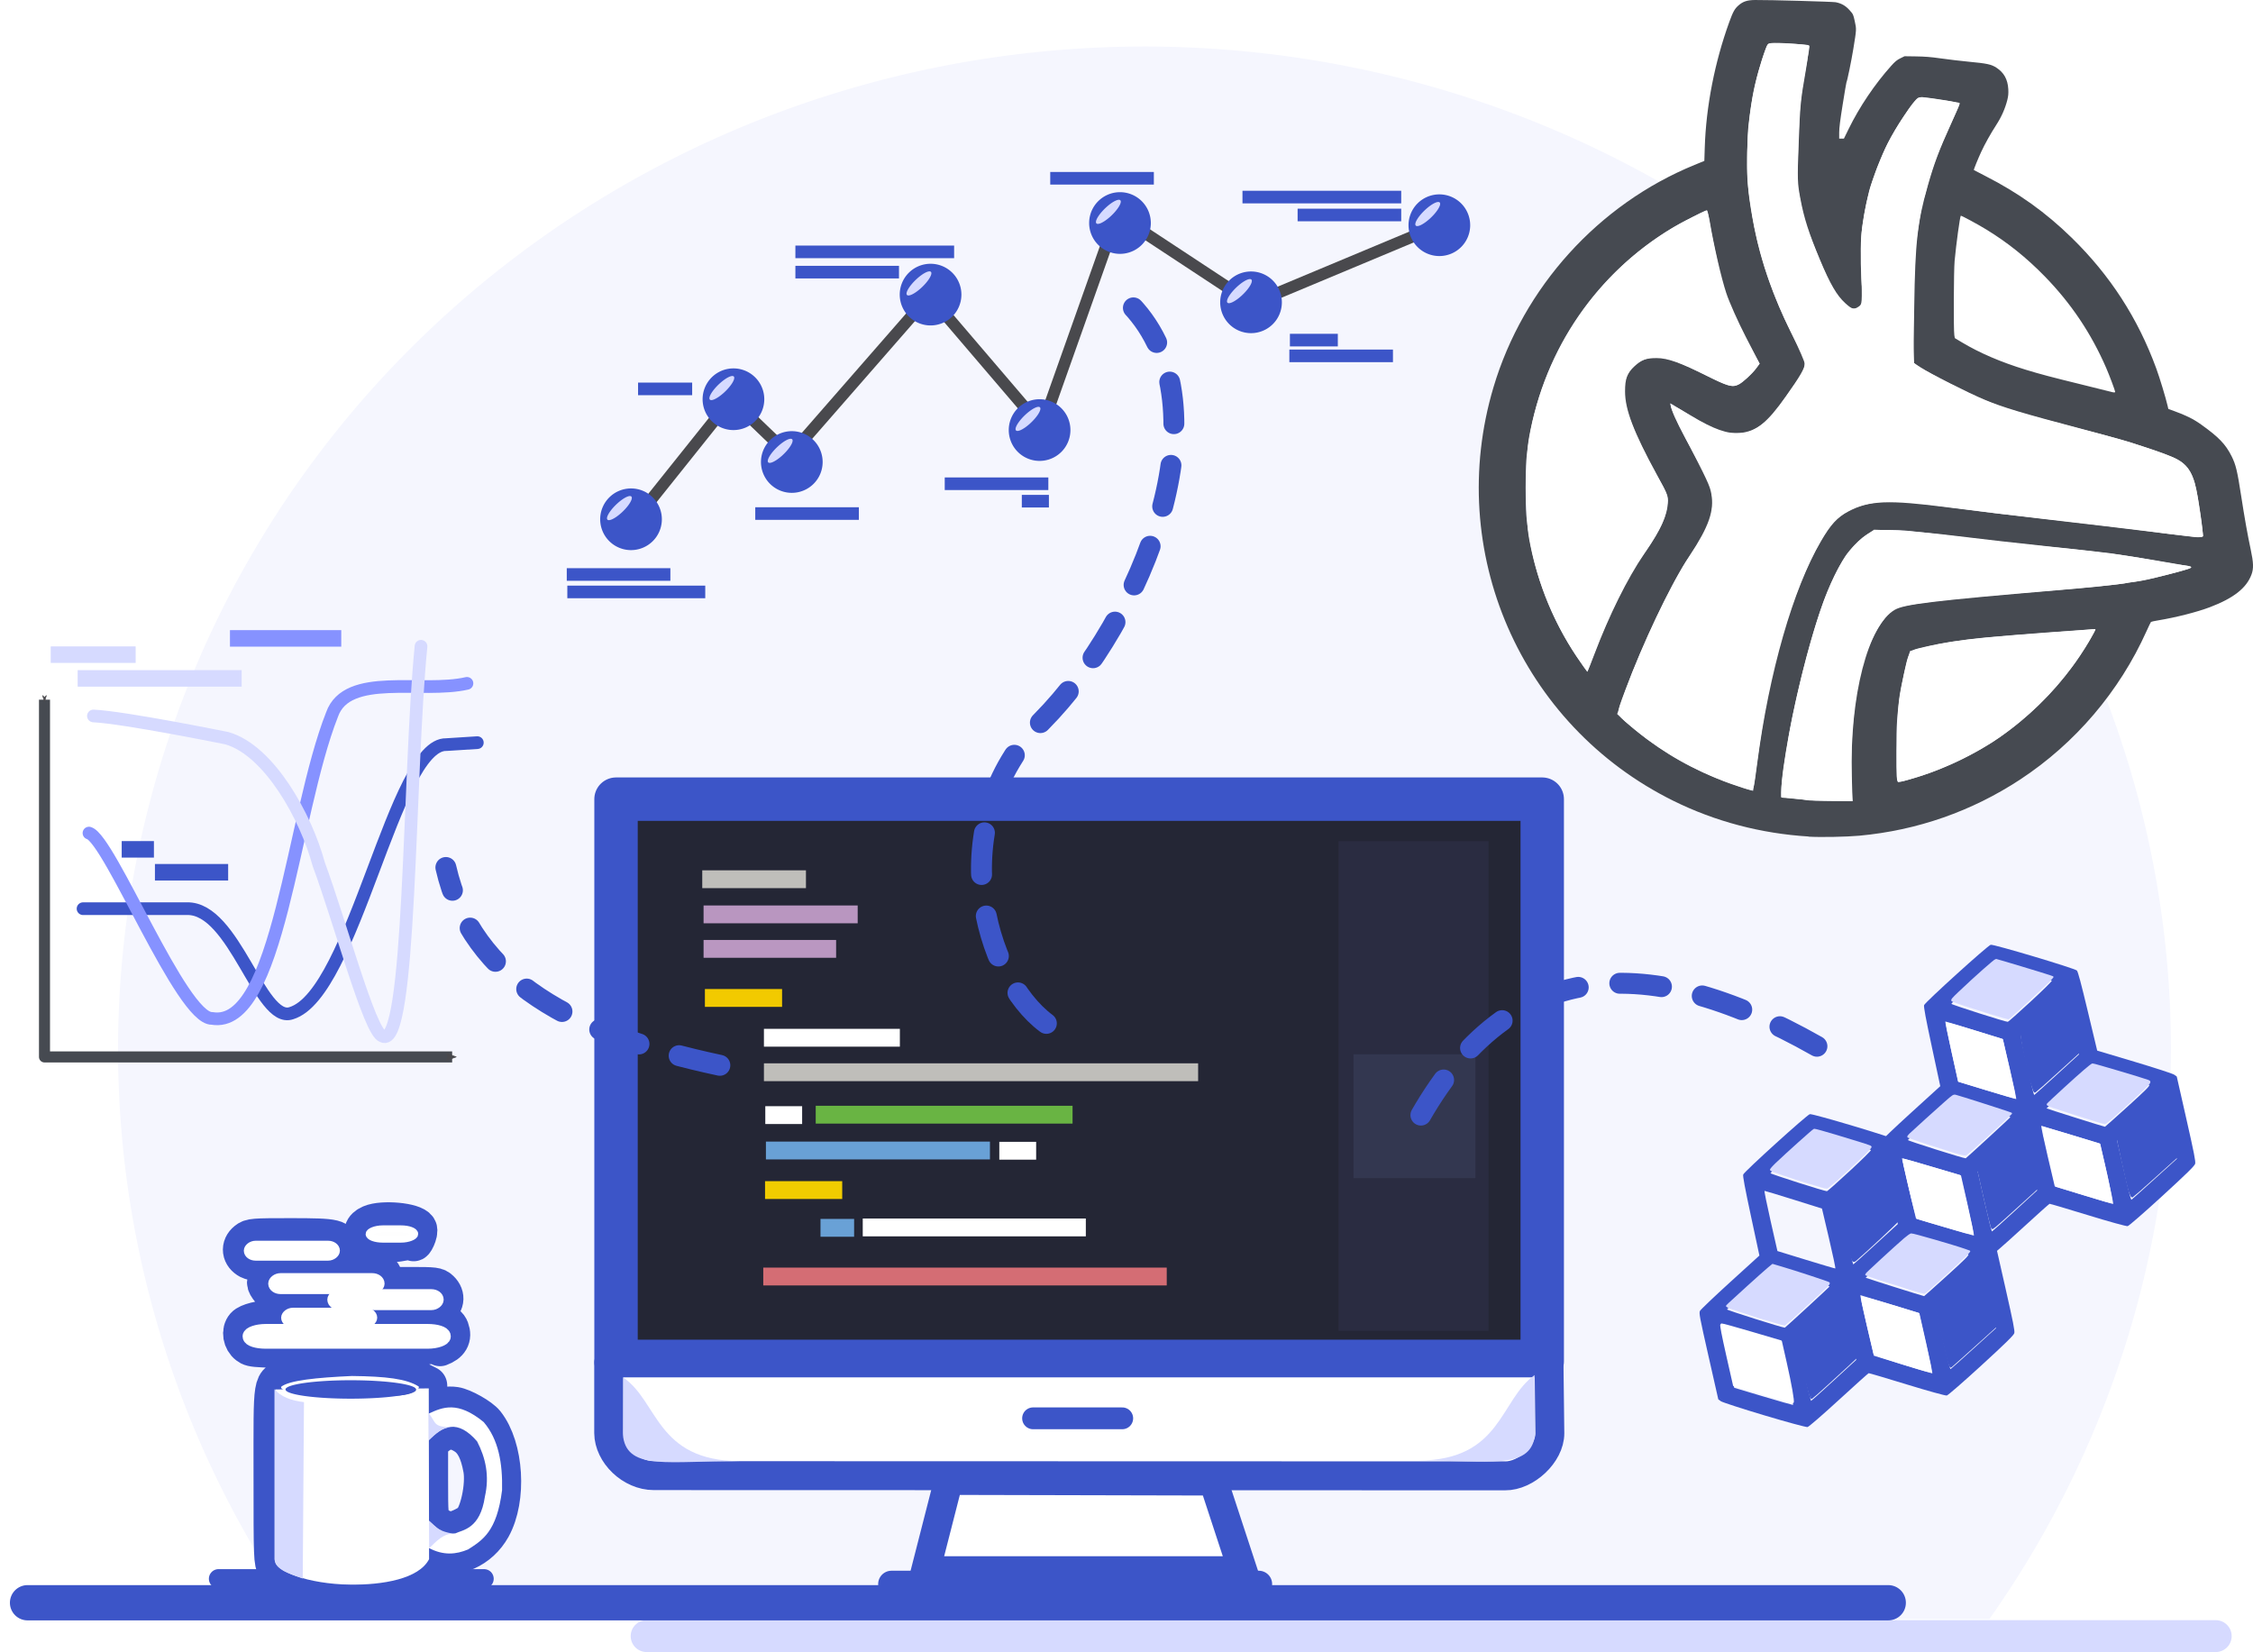 <?xml version="1.0" encoding="UTF-8" standalone="no"?>
<!-- Created with Inkscape (http://www.inkscape.org/) -->

<svg
   width="430.755mm"
   height="315.839mm"
   viewBox="0 0 430.755 315.839"
   version="1.1"
   id="svg5"
   inkscape:version="1.1 (c68e22c387, 2021-05-23)"
   sodipodi:docname="DeerLab_landing_page_illustration.svg"
   xmlns:inkscape="http://www.inkscape.org/namespaces/inkscape"
   xmlns:sodipodi="http://sodipodi.sourceforge.net/DTD/sodipodi-0.dtd"
   xmlns="http://www.w3.org/2000/svg"
   xmlns:svg="http://www.w3.org/2000/svg">
  <sodipodi:namedview
     id="namedview7"
     pagecolor="#ffffff"
     bordercolor="#999999"
     borderopacity="1"
     inkscape:pageshadow="0"
     inkscape:pageopacity="0"
     inkscape:pagecheckerboard="0"
     inkscape:document-units="mm"
     showgrid="false"
     inkscape:snap-global="false"
     inkscape:zoom="0.15707687"
     inkscape:cx="496.57216"
     inkscape:cy="60.479942"
     inkscape:window-width="1920"
     inkscape:window-height="1001"
     inkscape:window-x="-9"
     inkscape:window-y="-9"
     inkscape:window-maximized="1"
     inkscape:current-layer="layer1" />
  <defs
     id="defs2">
    <clipPath
       clipPathUnits="userSpaceOnUse"
       id="clipPath21779">
      <rect
         style="fill:#3c55c8;fill-opacity:1;stroke:#3c55c8;stroke-width:3.1;stroke-linecap:round;stroke-linejoin:round;stroke-miterlimit:3.982;stroke-dasharray:none;stroke-opacity:1"
         id="rect21781"
         width="804.68"
         height="409.655"
         x="-207.754"
         y="-550.108"
         ry="0.268" />
    </clipPath>
    <marker
       style="overflow:visible"
       id="marker51518"
       refX="0"
       refY="0"
       orient="auto"
       inkscape:stockid="Arrow1Sstart"
       inkscape:isstock="true">
      <path
         transform="matrix(0.2,0,0,0.2,1.2,0)"
         style="fill:#49494d;fill-opacity:1;fill-rule:evenodd;stroke:#49494d;stroke-width:1pt;stroke-opacity:1"
         d="M 0,0 5,-5 -12.5,0 5,5 Z"
         id="path38937" />
    </marker>
    <marker
       style="overflow:visible"
       id="marker51944"
       refX="0"
       refY="0"
       orient="auto"
       inkscape:stockid="Arrow2Send"
       inkscape:isstock="true">
      <path
         transform="matrix(-0.3,0,0,-0.3,0.69,0)"
         d="M 8.719,4.034 -2.207,0.016 8.719,-4.002 c -1.745,2.372 -1.735,5.617 -6e-7,8.035 z"
         style="fill:#49494d;fill-opacity:1;fill-rule:evenodd;stroke:#49494d;stroke-width:0.625;stroke-linejoin:round;stroke-opacity:1"
         id="path38958" />
    </marker>
    <clipPath
       clipPathUnits="userSpaceOnUse"
       id="clipPath21779-4">
      <rect
         style="fill:#3c55c8;fill-opacity:1;stroke:#3c55c8;stroke-width:3.1;stroke-linecap:round;stroke-linejoin:round;stroke-miterlimit:3.982;stroke-dasharray:none;stroke-opacity:1"
         id="rect21781-8"
         width="804.68"
         height="409.655"
         x="-207.754"
         y="-550.108"
         ry="0.268" />
    </clipPath>
    <marker
       style="overflow:visible"
       id="marker51518-2"
       refX="0"
       refY="0"
       orient="auto"
       inkscape:stockid="Arrow1Sstart"
       inkscape:isstock="true">
      <path
         transform="matrix(0.2,0,0,0.2,1.2,0)"
         style="fill:#49494d;fill-opacity:1;fill-rule:evenodd;stroke:#49494d;stroke-width:1pt;stroke-opacity:1"
         d="M 0,0 5,-5 -12.5,0 5,5 Z"
         id="path38937-6" />
    </marker>
    <marker
       style="overflow:visible"
       id="marker51944-1"
       refX="0"
       refY="0"
       orient="auto"
       inkscape:stockid="Arrow2Send"
       inkscape:isstock="true">
      <path
         transform="matrix(-0.3,0,0,-0.3,0.69,0)"
         d="M 8.719,4.034 -2.207,0.016 8.719,-4.002 c -1.745,2.372 -1.735,5.617 -6e-7,8.035 z"
         style="fill:#49494d;fill-opacity:1;fill-rule:evenodd;stroke:#49494d;stroke-width:0.625;stroke-linejoin:round;stroke-opacity:1"
         id="path38958-1" />
    </marker>
  </defs>
  <g
     inkscape:label="Layer 1"
     inkscape:groupmode="layer"
     id="layer1"
     transform="translate(-544.811,910.934)">
    <g
       id="g211275">
      <path
         style="fill:#f5f6fe;fill-opacity:1;stroke-width:1.002;stroke-linecap:round;stroke-linejoin:round;stroke-miterlimit:3.9"
         id="path1022-1"
         sodipodi:type="arc"
         sodipodi:cx="163.86208"
         sodipodi:cy="-275.05417"
         sodipodi:rx="237.01477"
         sodipodi:ry="237.01477"
         sodipodi:start="0"
         sodipodi:end="6.277129"
         sodipodi:open="true"
         sodipodi:arc-type="arc"
         clip-path="url(#clipPath21779-4)"
         transform="matrix(0.828,0,0,0.809,627.954,-487.774)"
         inkscape:export-filename="C:\Users\Luis\polybox\projects\DeerLab\DeerLab\docsrc\source\_static\landingpage.png"
         inkscape:export-xdpi="600"
         inkscape:export-ydpi="600"
         d="M 400.877,-275.054 A 237.015,237.015 0 0 1 164.221,-38.04 237.015,237.015 0 0 1 -73.152,-274.336 237.015,237.015 0 0 1 162.786,-512.066 a 237.015,237.015 0 0 1 238.087,235.577" />
      <rect
         style="fill:#242635;fill-opacity:1;stroke:#3c55c8;stroke-width:8.299;stroke-linecap:round;stroke-linejoin:round;stroke-miterlimit:4;stroke-dasharray:none;stroke-opacity:1;paint-order:fill markers stroke"
         id="rect2618-7-0-8-2-6"
         width="177.082"
         height="107.492"
         x="662.59"
         y="-758.152"
         inkscape:export-filename="C:\Users\Luis\polybox\projects\DeerLab\DeerLab\docsrc\source\_static\landingpage.png"
         inkscape:export-xdpi="600"
         inkscape:export-ydpi="600" />
      <path
         id="rect2618-4-2-8-0-5-4"
         style="fill:#ffffff;fill-opacity:1;stroke:#3c55c8;stroke-width:5.532;stroke-linecap:round;stroke-linejoin:round;stroke-miterlimit:4;stroke-dasharray:none;stroke-opacity:1;paint-order:fill markers stroke"
         d="m 661.19,-650.381 h 179.78 l 0.157,13.458 c 0.015,3.961 -4.524,8.188 -8.559,8.143 l -162.747,-0.044 c -4.478,0.003 -8.6,-4.045 -8.631,-8.145 z"
         sodipodi:nodetypes="ccccccc"
         inkscape:export-filename="C:\Users\Luis\polybox\projects\DeerLab\DeerLab\docsrc\source\_static\landingpage.png"
         inkscape:export-xdpi="600"
         inkscape:export-ydpi="600" />
      <path
         style="fill:none;stroke:#3c55c8;stroke-width:2.029px;stroke-linecap:square;stroke-linejoin:miter;stroke-opacity:1"
         d="M 662.25,-649.327 H 840.001"
         id="path2620-7-2-1-2-6"
         inkscape:export-filename="C:\Users\Luis\polybox\projects\DeerLab\DeerLab\docsrc\source\_static\landingpage.png"
         inkscape:export-xdpi="600"
         inkscape:export-ydpi="600" />
      <path
         style="fill:#ffffff;fill-opacity:1;stroke:#3c55c8;stroke-width:5.532;stroke-linecap:butt;stroke-linejoin:miter;stroke-miterlimit:4;stroke-dasharray:none;stroke-opacity:1"
         d="m 726.178,-627.905 -4.414,17.257 h 60.656 l -5.625,-17.137 z"
         id="path2679-7-92-7-3-8"
         sodipodi:nodetypes="ccccc"
         inkscape:export-filename="C:\Users\Luis\polybox\projects\DeerLab\DeerLab\docsrc\source\_static\landingpage.png"
         inkscape:export-xdpi="600"
         inkscape:export-ydpi="600" />
      <path
         style="fill:none;stroke:#3c55c8;stroke-width:5.099;stroke-linecap:round;stroke-linejoin:miter;stroke-miterlimit:3.8;stroke-dasharray:none;stroke-opacity:1"
         d="m 715.257,-608.093 h 70.225"
         id="path2657-7-7-6-5-7-9-5"
         inkscape:export-filename="C:\Users\Luis\polybox\projects\DeerLab\DeerLab\docsrc\source\_static\landingpage.png"
         inkscape:export-xdpi="600"
         inkscape:export-ydpi="600" />
      <path
         style="fill:none;stroke:#3c55c8;stroke-width:3.687;stroke-linecap:round;stroke-linejoin:miter;stroke-miterlimit:3.8;stroke-dasharray:none;stroke-opacity:1"
         d="m 586.589,-609.103 h 50.773"
         id="path2657-7-7-6-5-7-9-3-8"
         inkscape:export-filename="C:\Users\Luis\polybox\projects\DeerLab\DeerLab\docsrc\source\_static\landingpage.png"
         inkscape:export-xdpi="600"
         inkscape:export-ydpi="600" />
      <path
         style="fill:none;stroke:#3c55c8;stroke-width:4.171;stroke-linecap:round;stroke-linejoin:miter;stroke-miterlimit:3.8;stroke-dasharray:none;stroke-opacity:1"
         d="m 742.327,-639.779 h 17.046"
         id="path2657-7-7-6-5-7-9-0-3"
         inkscape:export-filename="C:\Users\Luis\polybox\projects\DeerLab\DeerLab\docsrc\source\_static\landingpage.png"
         inkscape:export-xdpi="600"
         inkscape:export-ydpi="600" />
      <rect
         style="fill:#bfbeba;fill-opacity:1;stroke:none;stroke-width:8.458;stroke-linecap:round;stroke-linejoin:round;stroke-miterlimit:4;stroke-dasharray:none;stroke-opacity:1;paint-order:fill markers stroke"
         id="rect1642-8-8-2-0-6-7-8-7-3-3-4-4-6-4-7-4-5-4-7-1-0-8-25-1-6-5"
         width="19.827"
         height="3.409"
         x="679.076"
         y="-744.547"
         inkscape:export-filename="C:\Users\Luis\polybox\projects\DeerLab\DeerLab\docsrc\source\_static\landingpage.png"
         inkscape:export-xdpi="600"
         inkscape:export-ydpi="600" />
      <rect
         style="fill:#b996c0;fill-opacity:1;stroke:none;stroke-width:8.458;stroke-linecap:round;stroke-linejoin:round;stroke-miterlimit:4;stroke-dasharray:none;stroke-opacity:1;paint-order:fill markers stroke"
         id="rect1642-8-8-2-0-6-7-8-7-3-3-4-4-6-4-7-4-5-4-7-1-0-8-2-00-5-4-2"
         width="29.464"
         height="3.409"
         x="679.329"
         y="-737.827"
         inkscape:export-filename="C:\Users\Luis\polybox\projects\DeerLab\DeerLab\docsrc\source\_static\landingpage.png"
         inkscape:export-xdpi="600"
         inkscape:export-ydpi="600" />
      <rect
         style="fill:#f2ca00;fill-opacity:1;stroke:none;stroke-width:8.458;stroke-linecap:round;stroke-linejoin:round;stroke-miterlimit:4;stroke-dasharray:none;stroke-opacity:1;paint-order:fill markers stroke"
         id="rect1642-8-8-2-0-6-7-8-7-3-3-4-4-6-4-7-4-5-4-7-1-0-8-2-2-6-6-5-7"
         width="14.755"
         height="3.409"
         x="679.583"
         y="-721.85"
         inkscape:export-filename="C:\Users\Luis\polybox\projects\DeerLab\DeerLab\docsrc\source\_static\landingpage.png"
         inkscape:export-xdpi="600"
         inkscape:export-ydpi="600" />
      <rect
         style="fill:#ffffff;fill-opacity:1;stroke:none;stroke-width:8.458;stroke-linecap:round;stroke-linejoin:round;stroke-miterlimit:4;stroke-dasharray:none;stroke-opacity:1;paint-order:fill markers stroke"
         id="rect1642-8-8-2-0-6-7-8-7-3-3-4-4-6-4-7-4-5-4-7-1-0-8-2-2-1-1-1-3-8"
         width="25.99"
         height="3.409"
         x="690.868"
         y="-714.242"
         inkscape:export-filename="C:\Users\Luis\polybox\projects\DeerLab\DeerLab\docsrc\source\_static\landingpage.png"
         inkscape:export-xdpi="600"
         inkscape:export-ydpi="600" />
      <rect
         style="fill:#bfbeba;fill-opacity:1;stroke:none;stroke-width:8.458;stroke-linecap:round;stroke-linejoin:round;stroke-miterlimit:4;stroke-dasharray:none;stroke-opacity:1;paint-order:fill markers stroke"
         id="rect1642-8-8-2-0-6-7-8-7-3-3-4-4-6-4-7-4-5-4-7-1-0-8-2-2-1-3-4-3-2-7"
         width="83.015"
         height="3.409"
         x="690.868"
         y="-707.648"
         inkscape:export-filename="C:\Users\Luis\polybox\projects\DeerLab\DeerLab\docsrc\source\_static\landingpage.png"
         inkscape:export-xdpi="600"
         inkscape:export-ydpi="600" />
      <rect
         style="fill:#ba97c1;fill-opacity:1;stroke:none;stroke-width:8.458;stroke-linecap:round;stroke-linejoin:round;stroke-miterlimit:4;stroke-dasharray:none;stroke-opacity:1;paint-order:fill markers stroke"
         id="rect1642-8-8-2-0-6-7-8-7-3-3-4-4-6-4-7-4-5-4-7-1-0-8-2-0-1-6-5-0"
         width="25.34"
         height="3.409"
         x="679.329"
         y="-731.233"
         inkscape:export-filename="C:\Users\Luis\polybox\projects\DeerLab\DeerLab\docsrc\source\_static\landingpage.png"
         inkscape:export-xdpi="600"
         inkscape:export-ydpi="600" />
      <rect
         style="fill:#69b443;fill-opacity:1;stroke:none;stroke-width:8.458;stroke-linecap:round;stroke-linejoin:round;stroke-miterlimit:4;stroke-dasharray:none;stroke-opacity:1;paint-order:fill markers stroke"
         id="rect1642-8-8-2-0-6-7-8-7-3-3-4-4-6-4-7-4-5-4-7-1-0-8-2-2-8-8-9-9-8"
         width="49.107"
         height="3.409"
         x="700.77"
         y="-699.533"
         inkscape:export-filename="C:\Users\Luis\polybox\projects\DeerLab\DeerLab\docsrc\source\_static\landingpage.png"
         inkscape:export-xdpi="600"
         inkscape:export-ydpi="600" />
      <rect
         style="fill:#69a1d6;fill-opacity:1;stroke:none;stroke-width:8.458;stroke-linecap:round;stroke-linejoin:round;stroke-miterlimit:4;stroke-dasharray:none;stroke-opacity:1;paint-order:fill markers stroke"
         id="rect1642-8-8-2-0-6-7-8-7-3-3-4-4-6-4-7-4-5-4-7-1-0-8-2-2-8-2-2-6-1-6"
         width="42.831"
         height="3.409"
         x="691.249"
         y="-692.685"
         inkscape:export-filename="C:\Users\Luis\polybox\projects\DeerLab\DeerLab\docsrc\source\_static\landingpage.png"
         inkscape:export-xdpi="600"
         inkscape:export-ydpi="600" />
      <rect
         style="fill:#f1cc00;fill-opacity:1;stroke:none;stroke-width:8.458;stroke-linecap:round;stroke-linejoin:round;stroke-miterlimit:4;stroke-dasharray:none;stroke-opacity:1;paint-order:fill markers stroke"
         id="rect1642-8-8-2-0-6-7-8-7-3-3-4-4-6-4-7-4-5-4-7-1-0-8-2-2-2-5-4-4-2"
         width="14.755"
         height="3.409"
         x="691.081"
         y="-685.12"
         inkscape:export-filename="C:\Users\Luis\polybox\projects\DeerLab\DeerLab\docsrc\source\_static\landingpage.png"
         inkscape:export-xdpi="600"
         inkscape:export-ydpi="600" />
      <rect
         style="fill:#ffffff;fill-opacity:1;stroke:none;stroke-width:8.458;stroke-linecap:round;stroke-linejoin:round;stroke-miterlimit:4;stroke-dasharray:none;stroke-opacity:1;paint-order:fill markers stroke"
         id="rect1642-8-8-2-0-6-7-8-7-3-3-4-4-6-4-7-4-5-4-7-1-0-8-2-2-8-5-7-4-1-9"
         width="42.651"
         height="3.409"
         x="709.762"
         y="-677.976"
         inkscape:export-filename="C:\Users\Luis\polybox\projects\DeerLab\DeerLab\docsrc\source\_static\landingpage.png"
         inkscape:export-xdpi="600"
         inkscape:export-ydpi="600" />
      <rect
         style="fill:#d46d74;fill-opacity:1;stroke:none;stroke-width:8.458;stroke-linecap:round;stroke-linejoin:round;stroke-miterlimit:4;stroke-dasharray:none;stroke-opacity:1;paint-order:fill markers stroke"
         id="rect1642-8-8-2-0-6-7-8-7-3-3-4-4-6-4-7-4-5-4-7-1-0-8-2-2-8-2-9-5-4-5-5"
         width="77.142"
         height="3.409"
         x="690.741"
         y="-668.593"
         inkscape:export-filename="C:\Users\Luis\polybox\projects\DeerLab\DeerLab\docsrc\source\_static\landingpage.png"
         inkscape:export-xdpi="600"
         inkscape:export-ydpi="600" />
      <rect
         style="fill:#ffffff;fill-opacity:1;stroke:none;stroke-width:8.458;stroke-linecap:round;stroke-linejoin:round;stroke-miterlimit:4;stroke-dasharray:none;stroke-opacity:1;paint-order:fill markers stroke"
         id="rect1642-8-8-2-0-6-7-8-7-3-3-4-4-6-4-7-4-5-4-7-1-0-8-2-2-2-7-89-1-1-6"
         width="7.044"
         height="3.409"
         x="691.129"
         y="-699.452"
         inkscape:export-filename="C:\Users\Luis\polybox\projects\DeerLab\DeerLab\docsrc\source\_static\landingpage.png"
         inkscape:export-xdpi="600"
         inkscape:export-ydpi="600" />
      <rect
         style="fill:#ffffff;fill-opacity:1;stroke:none;stroke-width:8.458;stroke-linecap:round;stroke-linejoin:round;stroke-miterlimit:4;stroke-dasharray:none;stroke-opacity:1;paint-order:fill markers stroke"
         id="rect1642-8-8-2-0-6-7-8-7-3-3-4-4-6-4-7-4-5-4-7-1-0-8-2-2-2-7-2-3-2-5-6"
         width="7.044"
         height="3.409"
         x="735.87"
         y="-692.638"
         inkscape:export-filename="C:\Users\Luis\polybox\projects\DeerLab\DeerLab\docsrc\source\_static\landingpage.png"
         inkscape:export-xdpi="600"
         inkscape:export-ydpi="600" />
      <rect
         style="fill:#69a1d6;fill-opacity:1;stroke:none;stroke-width:8.458;stroke-linecap:round;stroke-linejoin:round;stroke-miterlimit:4;stroke-dasharray:none;stroke-opacity:1;paint-order:fill markers stroke"
         id="rect1642-8-8-2-0-6-7-8-7-3-3-4-4-6-4-7-4-5-4-7-1-0-8-2-2-8-2-4-5-7-1-7"
         width="6.428"
         height="3.409"
         x="701.683"
         y="-677.902"
         inkscape:export-filename="C:\Users\Luis\polybox\projects\DeerLab\DeerLab\docsrc\source\_static\landingpage.png"
         inkscape:export-xdpi="600"
         inkscape:export-ydpi="600" />
      <rect
         style="fill:#2a2c41;fill-opacity:1;stroke:none;stroke-width:8.458;stroke-linecap:round;stroke-linejoin:miter;stroke-miterlimit:4;stroke-dasharray:none;stroke-dashoffset:0;stroke-opacity:1;paint-order:normal"
         id="rect6890-52-6-0-5"
         width="28.692"
         height="93.607"
         x="800.721"
         y="-750.111"
         inkscape:export-filename="C:\Users\Luis\polybox\projects\DeerLab\DeerLab\docsrc\source\_static\landingpage.png"
         inkscape:export-xdpi="600"
         inkscape:export-ydpi="600" />
      <rect
         style="fill:#333750;fill-opacity:1;stroke:none;stroke-width:8.458;stroke-linecap:round;stroke-linejoin:miter;stroke-miterlimit:4;stroke-dasharray:none;stroke-dashoffset:0;stroke-opacity:1;paint-order:normal"
         id="rect6890-5-7-0-2-6"
         width="23.312"
         height="23.671"
         x="803.59"
         y="-709.368"
         inkscape:export-filename="C:\Users\Luis\polybox\projects\DeerLab\DeerLab\docsrc\source\_static\landingpage.png"
         inkscape:export-xdpi="600"
         inkscape:export-ydpi="600" />
      <path
         style="fill:none;stroke:#d6daff;stroke-width:6.097;stroke-linecap:round;stroke-linejoin:miter;stroke-miterlimit:3.8;stroke-dasharray:none;stroke-opacity:1"
         d="M 968.438,-598.144 H 668.442"
         id="path2657-7-7-3-6-5-0-0-5-6-3"
         inkscape:export-filename="C:\Users\Luis\polybox\projects\DeerLab\DeerLab\docsrc\source\_static\landingpage.png"
         inkscape:export-xdpi="600"
         inkscape:export-ydpi="600" />
      <g
         id="g151632-7"
         transform="matrix(0.834,-0.189,0.189,0.834,891.347,-278.396)"
         inkscape:export-filename="C:\Users\Luis\polybox\projects\DeerLab\DeerLab\docsrc\source\_static\landingpage.png"
         inkscape:export-xdpi="600"
         inkscape:export-ydpi="600">
        <path
           style="color:#000000;fill:#3c55c8;stroke-width:0.213;-inkscape-stroke:none"
           d="m 83.054,-415.171 c -4.566,-2.572 -8.517,-4.923 -8.78,-5.223 l -0.479,-0.546 v -9.862 c 0,-9.1 0.029,-9.898 0.375,-10.325 0.206,-0.255 3.822,-2.414 8.035,-4.799 l 7.66,-4.336 0.106,-9.007 c 0.077,-6.497 0.178,-9.133 0.365,-9.457 0.324,-0.565 16.837,-9.873 17.515,-9.873 0.678,0 17.191,9.309 17.515,9.873 0.186,0.325 0.288,2.96 0.365,9.457 l 0.106,9.007 7.556,4.257 c 4.156,2.341 7.772,4.496 8.035,4.788 l 0.479,0.53 v 9.684 c 0,7.894 -0.055,9.79 -0.299,10.258 -0.223,0.429 -2.453,1.804 -8.785,5.417 -4.766,2.72 -8.717,4.842 -9.012,4.842 -0.295,0 -3.865,-1.916 -8.132,-4.364 -4.183,-2.4 -7.692,-4.364 -7.798,-4.364 -0.106,0 -3.628,1.963 -7.828,4.363 -4.404,2.516 -7.861,4.362 -8.168,4.36 -0.294,-0.002 -4.24,-2.092 -8.834,-4.681 z m 6.918,-7.729 v -6.88 l -5.946,-3.337 c -3.27,-1.836 -6,-3.337 -6.066,-3.337 -0.066,0 -0.121,3.1 -0.121,6.89 v 6.89 l 5.907,3.325 c 3.249,1.829 5.979,3.326 6.066,3.327 0.088,0.002 0.16,-3.094 0.16,-6.877 z m 10.004,3.513 5.854,-3.355 0.056,-6.981 c 0.031,-3.84 -0.021,-6.949 -0.115,-6.909 -0.094,0.04 -2.825,1.596 -6.069,3.459 l -5.898,3.387 v 6.883 c 0,3.786 0.072,6.88 0.16,6.877 0.088,-0.003 2.794,-1.516 6.013,-3.361 z m 21.924,-3.521 v -6.888 l -5.894,-3.382 c -3.242,-1.86 -5.973,-3.415 -6.069,-3.454 -0.096,-0.04 -0.15,3.064 -0.119,6.896 l 0.056,6.968 5.854,3.37 c 3.219,1.854 5.925,3.372 6.013,3.374 0.088,0.002 0.16,-3.096 0.16,-6.884 z m 10.104,3.482 5.847,-3.299 0.006,-6.865 c 0.004,-3.776 -0.048,-6.865 -0.114,-6.865 -0.066,0 -2.796,1.505 -6.066,3.345 l -5.946,3.345 v 6.89 c 0,4.493 0.074,6.865 0.213,6.819 0.117,-0.039 2.844,-1.556 6.06,-3.37 z m -34.304,-17.157 c 3.183,-1.827 5.855,-3.384 5.937,-3.46 0.11,-0.101 -10.585,-6.402 -11.528,-6.792 -0.14,-0.058 -11.66,6.407 -11.971,6.717 -0.124,0.124 11.217,6.753 11.708,6.843 0.036,0.006 2.67,-1.483 5.854,-3.309 z m 32.09,-0.023 c 4.579,-2.576 5.884,-3.401 5.68,-3.588 -0.146,-0.134 -2.708,-1.614 -5.694,-3.29 -2.985,-1.676 -5.572,-3.134 -5.747,-3.241 -0.234,-0.142 -1.883,0.699 -6.173,3.15 -3.219,1.839 -5.882,3.368 -5.916,3.397 -0.054,0.046 11.654,6.877 11.837,6.906 0.037,0.006 2.743,-1.495 6.013,-3.334 z m -23.904,-13.947 -0.056,-6.862 -5.747,-3.342 c -3.161,-1.838 -5.819,-3.348 -5.907,-3.355 -0.088,-0.007 -0.16,3.086 -0.16,6.873 v 6.886 l 5.8,3.329 c 3.19,1.831 5.874,3.33 5.963,3.331 0.089,5.6e-4 0.137,-3.086 0.106,-6.86 z m 9.973,3.535 5.829,-3.327 v -6.89 c 0,-3.79 -0.043,-6.89 -0.096,-6.89 -0.138,0 -11.241,6.382 -11.558,6.644 -0.203,0.167 -0.266,1.836 -0.266,7.005 0,3.732 0.059,6.785 0.131,6.785 0.072,0 2.754,-1.497 5.96,-3.327 z m -2.066,-17.25 c 3.179,-1.834 5.705,-3.405 5.614,-3.49 -0.092,-0.085 -2.724,-1.599 -5.851,-3.364 l -5.684,-3.209 -5.752,3.24 c -3.164,1.782 -5.76,3.321 -5.769,3.421 -0.019,0.193 11.018,6.684 11.422,6.717 0.132,0.011 2.841,-1.481 6.02,-3.315 z"
           id="path874-2-28-8" />
        <path
           style="color:#000000;fill:#3c55c8;stroke-width:0.213;-inkscape-stroke:none"
           d="m 130.861,-443.164 c -4.566,-2.572 -8.517,-4.923 -8.78,-5.223 l -0.479,-0.546 v -9.862 c 0,-9.1 0.029,-9.898 0.375,-10.325 0.206,-0.255 3.822,-2.414 8.035,-4.799 l 7.66,-4.336 0.106,-9.007 c 0.077,-6.497 0.178,-9.133 0.365,-9.457 0.324,-0.565 16.837,-9.873 17.515,-9.873 0.678,0 17.191,9.309 17.515,9.873 0.186,0.325 0.288,2.96 0.365,9.457 l 0.106,9.007 7.556,4.257 c 4.156,2.341 7.772,4.496 8.035,4.788 l 0.479,0.53 v 9.684 c 0,7.894 -0.055,9.79 -0.299,10.258 -0.223,0.429 -2.453,1.804 -8.785,5.417 -4.766,2.72 -8.717,4.842 -9.012,4.842 -0.295,0 -3.865,-1.916 -8.132,-4.364 -4.183,-2.4 -7.692,-4.364 -7.798,-4.364 -0.106,0 -3.628,1.963 -7.828,4.363 -4.404,2.516 -7.861,4.362 -8.168,4.36 -0.294,-0.002 -4.24,-2.092 -8.834,-4.681 z m 6.918,-7.729 v -6.88 l -5.946,-3.337 c -3.27,-1.836 -6,-3.337 -6.066,-3.337 -0.066,0 -0.121,3.1 -0.121,6.89 v 6.89 l 5.907,3.325 c 3.249,1.829 5.979,3.326 6.066,3.327 0.088,0.002 0.16,-3.094 0.16,-6.877 z m 10.004,3.513 5.854,-3.355 0.056,-6.981 c 0.031,-3.84 -0.021,-6.949 -0.115,-6.909 -0.094,0.04 -2.825,1.596 -6.069,3.459 l -5.898,3.387 v 6.883 c 0,3.786 0.072,6.88 0.16,6.877 0.088,-0.003 2.794,-1.516 6.013,-3.361 z m 21.924,-3.521 v -6.888 l -5.894,-3.382 c -3.242,-1.86 -5.973,-3.415 -6.069,-3.454 -0.096,-0.04 -0.15,3.064 -0.119,6.896 l 0.056,6.968 5.854,3.37 c 3.219,1.854 5.925,3.372 6.013,3.374 0.088,0.002 0.16,-3.096 0.16,-6.884 z m 10.104,3.482 5.847,-3.299 0.006,-6.865 c 0.004,-3.776 -0.048,-6.865 -0.114,-6.865 -0.066,0 -2.796,1.505 -6.066,3.345 l -5.946,3.345 v 6.89 c 0,4.493 0.074,6.865 0.213,6.819 0.117,-0.039 2.844,-1.556 6.06,-3.37 z m -34.304,-17.157 c 3.183,-1.827 5.855,-3.384 5.937,-3.46 0.11,-0.101 -10.585,-6.402 -11.528,-6.792 -0.14,-0.058 -11.66,6.407 -11.971,6.717 -0.124,0.124 11.217,6.753 11.707,6.843 0.036,0.006 2.67,-1.483 5.854,-3.309 z m 32.09,-0.023 c 4.579,-2.576 5.884,-3.401 5.68,-3.588 -0.146,-0.134 -2.708,-1.614 -5.694,-3.29 -2.985,-1.676 -5.572,-3.134 -5.747,-3.241 -0.234,-0.142 -1.883,0.699 -6.173,3.15 -3.219,1.839 -5.882,3.368 -5.916,3.397 -0.054,0.046 11.654,6.877 11.837,6.906 0.037,0.006 2.743,-1.495 6.013,-3.334 z m -23.904,-13.947 -0.056,-6.862 -5.747,-3.342 c -3.161,-1.838 -5.819,-3.348 -5.907,-3.355 -0.088,-0.007 -0.16,3.086 -0.16,6.873 v 6.886 l 5.8,3.329 c 3.19,1.831 5.874,3.33 5.963,3.331 0.089,5.6e-4 0.137,-3.086 0.106,-6.86 z m 9.973,3.535 5.829,-3.327 v -6.89 c 0,-3.79 -0.043,-6.89 -0.096,-6.89 -0.138,0 -11.241,6.382 -11.558,6.644 -0.203,0.167 -0.266,1.836 -0.266,7.005 0,3.732 0.059,6.785 0.131,6.785 0.072,0 2.754,-1.497 5.96,-3.327 z m -2.066,-17.25 c 3.179,-1.834 5.705,-3.405 5.614,-3.49 -0.092,-0.085 -2.724,-1.599 -5.851,-3.364 l -5.684,-3.209 -5.752,3.24 c -3.164,1.782 -5.76,3.321 -5.769,3.421 -0.019,0.193 11.018,6.684 11.422,6.717 0.132,0.011 2.841,-1.481 6.02,-3.315 z"
           id="path874-2-28-6-3" />
        <path
           style="fill:#ffffff;fill-opacity:1;stroke:#ffffff;stroke-width:0.372;stroke-linecap:round;stroke-linejoin:round;stroke-miterlimit:3.8;stroke-dasharray:none;stroke-dashoffset:0;stroke-opacity:1"
           d="m 119.425,-417.525 c -2.636,-1.464 -8.461,-4.875 -8.937,-5.234 l -0.41,-0.309 -0.046,-6.411 c -0.041,-5.581 -0.015,-6.423 0.2,-6.505 0.226,-0.087 2.702,1.251 9.156,4.948 l 2.256,1.292 v 6.609 c 0,5.242 -0.043,6.609 -0.209,6.609 -0.115,0 -1.019,-0.45 -2.01,-1 z"
           id="path141402-8" />
        <path
           style="fill:#ffffff;fill-opacity:1;stroke:#ffffff;stroke-width:0.372;stroke-linecap:round;stroke-linejoin:round;stroke-miterlimit:3.8;stroke-dasharray:none;stroke-dashoffset:0;stroke-opacity:1"
           d="m 134.023,-446.204 c -1.801,-0.984 -4.308,-2.376 -5.571,-3.093 l -2.297,-1.303 -0.102,-1.787 c -0.149,-2.605 -0.165,-11.714 -0.021,-11.705 0.068,0.004 2.67,1.432 5.783,3.172 l 5.66,3.164 0.043,6.436 c 0.024,3.54 -0.016,6.542 -0.088,6.671 -0.104,0.186 -0.811,-0.137 -3.406,-1.555 z"
           id="path141480-0" />
        <path
           style="fill:#ffffff;fill-opacity:1;stroke:#ffffff;stroke-width:0.372;stroke-linecap:round;stroke-linejoin:round;stroke-miterlimit:3.8;stroke-dasharray:none;stroke-dashoffset:0;stroke-opacity:1"
           d="m 163.559,-447.59 -5.578,-3.173 -0.043,-6.751 c -0.024,-3.713 -0.016,-6.751 0.018,-6.751 0.033,0 2.636,1.465 5.785,3.256 l 5.724,3.256 0.051,4.167 c 0.053,4.337 -0.091,9.172 -0.274,9.169 -0.058,0 -2.616,-1.429 -5.683,-3.174 z"
           id="path141519-7" />
        <path
           style="fill:#ffffff;fill-opacity:1;stroke:#ffffff;stroke-width:0.372;stroke-linecap:round;stroke-linejoin:round;stroke-miterlimit:3.8;stroke-dasharray:none;stroke-dashoffset:0;stroke-opacity:1"
           d="m 147.51,-475.299 -5.549,-3.156 0.053,-6.507 c 0.029,-3.579 0.107,-6.561 0.172,-6.626 0.113,-0.113 2.292,1.078 8.448,4.619 l 2.824,1.625 0.006,6.603 c 0.004,5.177 -0.039,6.603 -0.199,6.601 -0.113,0 -2.702,-1.422 -5.754,-3.158 z"
           id="path141558-8" />
        <path
           style="fill:#ffffff;fill-opacity:1;stroke:#ffffff;stroke-width:1.988;stroke-linecap:round;stroke-linejoin:round;stroke-miterlimit:3.8;stroke-dasharray:none;stroke-dashoffset:0;stroke-opacity:1"
           d="m 334.961,-1574.325 c -1.929,-1.124 -11.892,-6.726 -22.141,-12.449 l -18.633,-10.405 v -26.099 c 0,-16.804 0.312,-26.099 0.876,-26.099 0.482,0 10.938,5.623 23.236,12.495 l 22.36,12.495 8.8e-4,18.06 c 9.6e-4,18.727 -0.752,34.138 -1.665,34.079 -0.289,-0.019 -2.105,-0.954 -4.034,-2.079 z"
           id="path142105-8"
           transform="scale(0.265)" />
        <path
           style="fill:#3c55c8;fill-opacity:1;stroke:#3c55c8;stroke-width:1.988;stroke-linecap:round;stroke-linejoin:round;stroke-miterlimit:3.8;stroke-dasharray:none;stroke-dashoffset:0;stroke-opacity:1"
           d="m 354.393,-1588.653 c -0.316,-9.043 -0.576,-20.656 -0.577,-25.808 -0.002,-9.23 0.033,-9.391 2.409,-11.034 3.246,-2.244 42.812,-24.758 43.51,-24.758 0.303,0 0.552,11.815 0.552,26.255 v 26.255 l -8.111,4.77 c -9.892,5.817 -36.445,20.762 -36.888,20.762 -0.176,0 -0.579,-7.399 -0.895,-16.441 z"
           id="path142144-5"
           transform="scale(0.265)" />
        <path
           style="fill:#3c55c8;fill-opacity:1;stroke:#3c55c8;stroke-width:1.988;stroke-linecap:round;stroke-linejoin:round;stroke-miterlimit:3.8;stroke-dasharray:none;stroke-dashoffset:0;stroke-opacity:1"
           d="m 414.87,-1680.657 c -0.725,-5.286 -0.594,-39.948 0.169,-44.921 l 0.593,-3.861 21.922,-12.597 21.922,-12.597 0.233,25.655 c 0.128,14.11 0.056,26.116 -0.161,26.68 -0.303,0.79 -31.717,19.148 -42.266,24.7 -1.738,0.915 -1.894,0.718 -2.411,-3.06 z"
           id="path146545-3"
           transform="scale(0.265)" />
        <path
           style="fill:#3c55c8;fill-opacity:1;stroke:#3c55c8;stroke-width:1.988;stroke-linecap:round;stroke-linejoin:round;stroke-miterlimit:3.8;stroke-dasharray:none;stroke-dashoffset:0;stroke-opacity:1"
           d="m 475.37,-1574.942 c -0.303,-1.513 -0.55,-13.281 -0.55,-26.151 v -23.401 l 22.279,-12.441 c 12.253,-6.843 22.716,-12.441 23.25,-12.441 0.693,0 0.905,7.45 0.739,26.069 l -0.232,26.069 -15.345,8.64 c -8.44,4.752 -18.55,10.387 -22.468,12.523 l -7.122,3.883 z"
           id="path146584-6"
           transform="scale(0.265)" />
        <path
           style="fill:#3c55c8;fill-opacity:1;stroke:#3c55c8;stroke-width:1.988;stroke-linecap:round;stroke-linejoin:round;stroke-miterlimit:3.8;stroke-dasharray:none;stroke-dashoffset:0;stroke-opacity:1"
           d="m 535.324,-1704.48 v -26.168 l 22.045,-12.633 c 12.125,-6.948 22.384,-12.764 22.798,-12.925 0.415,-0.161 0.752,11.677 0.751,26.306 l -0.003,26.598 -11.54,6.577 c -20.714,11.805 -32.695,18.414 -33.379,18.414 -0.369,0 -0.672,-11.776 -0.672,-26.168 z"
           id="path146623-6"
           transform="scale(0.265)" />
        <path
           style="fill:#3c55c8;fill-opacity:1;stroke:#3c55c8;stroke-width:1.988;stroke-linecap:round;stroke-linejoin:round;stroke-miterlimit:3.8;stroke-dasharray:none;stroke-dashoffset:0;stroke-opacity:1"
           d="m 655.91,-1682.916 c -0.3,-2.532 -0.427,-14.271 -0.282,-26.087 l 0.264,-21.483 22.336,-12.495 c 12.285,-6.872 22.643,-12.495 23.018,-12.495 0.375,0 0.682,11.764 0.682,26.141 v 26.141 l -22.279,12.441 c -12.253,6.843 -22.484,12.441 -22.735,12.441 -0.251,0 -0.702,-2.072 -1.003,-4.604 z"
           id="path146662-4"
           transform="scale(0.265)" />
        <path
           style="fill:#3c55c8;fill-opacity:1;stroke:#3c55c8;stroke-width:1.988;stroke-linecap:round;stroke-linejoin:round;stroke-miterlimit:3.8;stroke-dasharray:none;stroke-dashoffset:0;stroke-opacity:1"
           d="m 595.344,-1790.331 c -1.015,-12.158 0.042,-44.169 1.488,-45.062 6.619,-4.087 42.396,-24.429 42.966,-24.429 0.412,0 0.749,11.8 0.749,26.223 v 26.223 l -21.898,12.359 c -12.044,6.797 -22.07,12.359 -22.281,12.359 -0.211,0 -0.672,-3.453 -1.024,-7.673 z"
           id="path146701-4"
           transform="scale(0.265)" />
        <path
           style="fill:#d6daff;fill-opacity:1;stroke:#d6daff;stroke-width:1.406;stroke-linecap:round;stroke-linejoin:round;stroke-miterlimit:3.8;stroke-dasharray:none;stroke-dashoffset:0;stroke-opacity:1"
           d="m 339.765,-1641.292 c -15.721,-8.734 -36.88,-21.44 -36.874,-22.143 0.005,-0.499 -0.687,-0.092 20.457,-12.045 9.037,-5.109 18.344,-10.253 20.681,-11.432 l 4.251,-2.143 6.91,3.865 c 10.599,5.929 35.615,20.931 36.035,21.61 0.205,0.332 -0.814,1.353 -2.266,2.269 -5.03,3.176 -41.283,23.8 -41.834,23.8 -0.305,0 -3.617,-1.702 -7.36,-3.781 z"
           id="path146740-2"
           transform="scale(0.265)" />
        <path
           style="fill:#d6daff;fill-opacity:1;stroke:#d6daff;stroke-width:1.406;stroke-linecap:round;stroke-linejoin:round;stroke-miterlimit:3.8;stroke-dasharray:none;stroke-dashoffset:0;stroke-opacity:1"
           d="m 394.652,-1748.913 c -16.029,-9.221 -29.931,-17.754 -30.188,-18.529 -0.119,-0.36 2.369,-2.198 5.53,-4.085 11.296,-6.743 36.905,-20.993 37.727,-20.993 0.461,0 7.823,3.948 16.36,8.773 21.75,12.293 26.994,15.402 26.994,16.009 0,1.417 -41.405,25.45 -43.814,25.432 -0.626,0 -6.301,-2.978 -12.61,-6.607 z"
           id="path150517-1"
           transform="scale(0.265)" />
        <path
           style="fill:#d6daff;fill-opacity:1;stroke:#d6daff;stroke-width:1.406;stroke-linecap:round;stroke-linejoin:round;stroke-miterlimit:3.8;stroke-dasharray:none;stroke-dashoffset:0;stroke-opacity:1"
           d="m 456.291,-1643.903 c -19.655,-11.312 -33.117,-19.329 -33.117,-19.724 -3.9e-4,-0.405 30.313,-17.797 38.649,-22.175 2.672,-1.403 5.446,-2.551 6.165,-2.551 1.197,0 33.463,17.793 41.33,22.791 l 3.37,2.141 -1.51,1.175 c -3.29,2.559 -42.194,24.735 -43.394,24.735 -0.213,0 -5.385,-2.876 -11.493,-6.392 z"
           id="path150556-7"
           transform="scale(0.265)" />
        <path
           style="fill:#d6daff;fill-opacity:1;stroke:#d6daff;stroke-width:1.406;stroke-linecap:round;stroke-linejoin:round;stroke-miterlimit:3.8;stroke-dasharray:none;stroke-dashoffset:0;stroke-opacity:1"
           d="m 519.279,-1747.669 c -12.291,-7.019 -35.342,-20.787 -35.658,-21.298 -0.166,-0.269 0.744,-1.107 2.022,-1.863 4.872,-2.881 26.252,-14.908 34.501,-19.407 8.607,-4.695 8.618,-4.698 10.541,-3.705 3.034,1.567 33.733,19.568 38.125,22.354 l 3.958,2.511 -2.571,1.623 c -8.286,5.231 -41.601,23.913 -42.597,23.888 -0.654,-0.017 -4.398,-1.863 -8.32,-4.102 z"
           id="path150595-5"
           transform="scale(0.265)" />
        <path
           style="fill:#d6daff;fill-opacity:1;stroke:#d6daff;stroke-width:1.406;stroke-linecap:round;stroke-linejoin:round;stroke-miterlimit:3.8;stroke-dasharray:none;stroke-dashoffset:0;stroke-opacity:1"
           d="m 641.426,-1747.063 c -37.618,-21.953 -37.925,-22.145 -36.768,-23.005 0.614,-0.456 8.371,-4.963 17.237,-10.016 16.395,-9.343 25.759,-14.295 27.029,-14.295 0.742,0 39.298,21.622 42.295,23.718 1.653,1.157 1.688,1.276 0.687,2.382 -2.054,2.27 -41.744,24.776 -43.555,24.698 -0.569,-0.024 -3.685,-1.591 -6.925,-3.482 z"
           id="path150634-5"
           transform="scale(0.265)" />
        <path
           style="fill:#d6daff;fill-opacity:1;stroke:#d6daff;stroke-width:1.406;stroke-linecap:round;stroke-linejoin:round;stroke-miterlimit:3.8;stroke-dasharray:none;stroke-dashoffset:0;stroke-opacity:1"
           d="m 575.954,-1854.421 c -14.83,-8.499 -29.451,-17.29 -30.548,-18.366 -0.708,-0.695 0.494,-1.623 7.44,-5.749 16.233,-9.643 35.321,-20.116 36.109,-19.814 1.122,0.431 37.581,21.095 40.766,23.105 l 2.612,1.649 -1.499,1.132 c -3.612,2.728 -41.663,24.762 -42.761,24.762 -0.218,0 -5.671,-3.023 -12.119,-6.718 z"
           id="path150673-6"
           transform="scale(0.265)" />
      </g>
      <g
         id="g53624-9"
         transform="matrix(12.1,0,0,12.1,-2329.028,-1622.021)"
         style="stroke-linecap:butt;stroke-linejoin:round"
         inkscape:export-filename="C:\Users\Luis\polybox\projects\DeerLab\DeerLab\docsrc\source\_static\landingpage.png"
         inkscape:export-xdpi="600"
         inkscape:export-ydpi="600">
        <path
           style="fill:none;fill-opacity:0.685;stroke:#464a51;stroke-width:0.658;stroke-linecap:butt;stroke-linejoin:miter;stroke-miterlimit:4;stroke-dasharray:none;stroke-opacity:1;marker-start:url(#marker51518-2);marker-end:url(#marker51944-1)"
           d="m 898.379,258.536 v 21.302 h 24.307"
           id="path51297-9"
           transform="matrix(0.265,0,0,0.265,0.14,1.31)" />
        <path
           style="fill:none;fill-opacity:0.685;stroke:#3c55c8;stroke-width:0.756;stroke-linecap:round;stroke-linejoin:miter;stroke-miterlimit:4;stroke-dasharray:none;stroke-opacity:1"
           d="m 900.677,270.999 h 6.187 c 2.849,-0.085 4.365,6.87 6.231,6.231 3.729,-1.131 6.163,-16.116 9.245,-16.013 l 1.848,-0.118"
           id="path51299-4"
           transform="matrix(0.265,0,0,0.265,0.14,1.31)"
           sodipodi:nodetypes="ccccc" />
        <path
           style="fill:none;fill-opacity:0.685;stroke:#8692ff;stroke-width:0.756;stroke-linecap:round;stroke-linejoin:miter;stroke-miterlimit:4;stroke-dasharray:none;stroke-opacity:1"
           d="m 901.031,266.491 c 1.237,0.354 5.536,11.113 7.336,11.049 3.969,0.684 4.773,-12.08 7.159,-18.12 0.901,-2.552 5.362,-1.237 8.043,-1.856"
           id="path51301-3"
           transform="matrix(0.265,0,0,0.265,0.14,1.31)"
           sodipodi:nodetypes="cccc" />
        <path
           style="fill:none;fill-opacity:1;stroke:#d6daff;stroke-width:0.756;stroke-linecap:round;stroke-linejoin:miter;stroke-miterlimit:4;stroke-dasharray:none;stroke-opacity:1"
           d="m 901.296,259.508 c 1.856,0.088 7.955,1.326 7.955,1.326 2.522,0.716 4.718,4.681 5.48,7.513 1.267,3.418 3.037,10.023 3.801,10.253 1.711,0.875 1.532,-15.497 2.298,-23.246"
           id="path51303-6"
           transform="matrix(0.265,0,0,0.265,0.14,1.31)"
           sodipodi:nodetypes="ccccc" />
        <rect
           style="fill:#d6daff;fill-opacity:1;stroke:none;stroke-width:11.911;stroke-linecap:round;stroke-linejoin:round;stroke-miterlimit:4;stroke-dasharray:none;stroke-opacity:1;paint-order:fill markers stroke"
           id="rect1642-8-8-2-0-6-7-8-7-3-3-4-4-6-4-7-4-5-4-7-1-0-8-2-2-1-3-7-4-1-0-5-9-5-4-9-5"
           width="46.28"
           height="2.965"
           x="588.577"
           y="249.008"
           transform="matrix(0.056,0,0,0.088,205.774,47.443)" />
        <rect
           style="fill:#8692ff;fill-opacity:1;stroke:none;stroke-width:11.911;stroke-linecap:round;stroke-linejoin:round;stroke-miterlimit:4;stroke-dasharray:none;stroke-opacity:1;paint-order:fill markers stroke"
           id="rect1642-8-8-2-0-6-7-8-7-3-3-4-4-6-4-7-4-5-4-7-1-0-8-2-2-1-3-7-4-1-0-5-9-5-4-7-0"
           width="46.28"
           height="2.965"
           x="588.577"
           y="249.008"
           transform="matrix(0.038,0,0,0.088,218.775,46.811)" />
        <rect
           style="fill:#d6daff;fill-opacity:1;stroke:none;stroke-width:11.911;stroke-linecap:round;stroke-linejoin:round;stroke-miterlimit:4;stroke-dasharray:none;stroke-opacity:1;paint-order:fill markers stroke"
           id="rect1642-8-8-2-0-6-7-8-7-3-3-4-4-6-4-7-4-5-4-7-1-0-8-2-2-1-3-7-4-1-0-5-9-5-4-9-7-9"
           width="46.28"
           height="2.965"
           x="588.577"
           y="249.008"
           transform="matrix(0.029,0,0,0.088,221.24,47.068)" />
        <rect
           style="fill:#3c55c8;fill-opacity:1;stroke:none;stroke-width:11.911;stroke-linecap:round;stroke-linejoin:round;stroke-miterlimit:4;stroke-dasharray:none;stroke-opacity:1;paint-order:fill markers stroke"
           id="rect1642-8-8-2-0-6-7-8-7-3-3-4-4-6-4-7-4-5-4-7-1-0-8-2-2-1-3-7-4-1-0-5-9-5-4-9-74-6"
           width="46.28"
           height="2.965"
           x="588.577"
           y="249.008"
           transform="matrix(0.011,0,0,0.088,232.956,50.144)" />
        <rect
           style="fill:#3c55c8;fill-opacity:1;stroke:none;stroke-width:11.911;stroke-linecap:round;stroke-linejoin:round;stroke-miterlimit:4;stroke-dasharray:none;stroke-opacity:1;paint-order:fill markers stroke"
           id="rect1642-8-8-2-0-6-7-8-7-3-3-4-4-6-4-7-4-5-4-7-1-0-8-2-2-1-3-7-4-1-0-5-9-5-4-9-74-9-6"
           width="46.28"
           height="2.965"
           x="588.577"
           y="249.008"
           transform="matrix(0.025,0,0,0.088,225.241,50.506)" />
      </g>
      <path
         style="fill:none;stroke:#3c55c8;stroke-width:4;stroke-linecap:round;stroke-linejoin:miter;stroke-miterlimit:4;stroke-dasharray:8, 8;stroke-dashoffset:0;stroke-opacity:1"
         d="m 892.194,-710.914 c -33.148,-18.786 -60.719,-17.681 -78.49,18.363"
         id="path152630-3"
         sodipodi:nodetypes="cc"
         inkscape:export-filename="C:\Users\Luis\polybox\projects\DeerLab\DeerLab\docsrc\source\_static\landingpage.png"
         inkscape:export-xdpi="600"
         inkscape:export-ydpi="600" />
      <path
         style="fill:none;stroke:#3c55c8;stroke-width:4;stroke-linecap:round;stroke-linejoin:miter;stroke-miterlimit:4;stroke-dasharray:8, 8;stroke-dashoffset:0;stroke-opacity:1"
         d="m 744.867,-715.285 c -11.833,-8.757 -20.307,-38.129 -0.846,-57.808 19.051,-19.264 35.824,-59.838 16.983,-79.534"
         id="path152632-3"
         sodipodi:nodetypes="csc"
         inkscape:export-filename="C:\Users\Luis\polybox\projects\DeerLab\DeerLab\docsrc\source\_static\landingpage.png"
         inkscape:export-xdpi="600"
         inkscape:export-ydpi="600" />
      <path
         style="fill:none;stroke:#3c55c8;stroke-width:4;stroke-linecap:round;stroke-linejoin:miter;stroke-miterlimit:4;stroke-dasharray:8, 8;stroke-dashoffset:0;stroke-opacity:1"
         d="m 682.441,-707.269 c -27.617,-5.889 -47.449,-16.157 -52.383,-37.818"
         id="path152634-7"
         sodipodi:nodetypes="cc"
         inkscape:export-filename="C:\Users\Luis\polybox\projects\DeerLab\DeerLab\docsrc\source\_static\landingpage.png"
         inkscape:export-xdpi="600"
         inkscape:export-ydpi="600" />
      <path
         inkscape:export-ydpi="600"
         inkscape:export-xdpi="600"
         inkscape:export-filename="C:\Users\Luis\polybox\projects\DeerLab\DeerLab\docsrc\source\_static\landingpage.png"
         style="fill:#464a51;fill-opacity:1;stroke-width:0.221"
         d="m 890.59,-751.011 c -9.097,-0.562 -17.857,-2.874 -25.84,-6.821 -29.255,-14.465 -43.733,-47.753 -34.395,-79.078 5.695,-19.102 20.039,-34.959 38.439,-42.495 l 1.872,-0.767 0.083,-2.585 c 0.25,-7.829 1.897,-16.266 4.676,-23.937 0.72,-1.988 1.031,-2.55 1.773,-3.204 0.865,-0.761 1.675,-1.024 3.189,-1.034 2.64,-0.03 14.817,0.318 15.379,0.423 1.098,0.207 1.902,0.664 2.665,1.517 0.697,0.779 0.713,0.814 1.001,2.139 0.335,1.542 0.339,1.461 -0.28,5.271 -0.371,2.285 -1.17,6.165 -1.318,6.404 -0.03,0.046 -0.353,1.953 -0.719,4.236 -0.478,2.978 -0.666,4.484 -0.666,5.329 l -1.3e-4,1.177 h 0.453 0.453 l 0.928,-1.896 c 2.036,-4.16 4.984,-8.532 8.085,-11.99 0.758,-0.845 1.118,-1.143 1.765,-1.461 l 0.814,-0.399 2.174,0.03 c 1.715,0.03 2.721,0.095 4.77,0.386 1.428,0.204 3.792,0.483 5.253,0.622 3.596,0.341 4.374,0.507 5.365,1.149 1.441,0.932 2.168,2.247 2.272,4.11 0.046,0.859 0,1.304 -0.192,2.088 -0.408,1.614 -1.132,3.245 -2.097,4.73 -1.045,1.605 -2.2,3.67 -2.893,5.171 -0.629,1.36 -1.459,3.412 -1.404,3.467 0.03,0.03 0.992,0.527 2.152,1.118 6.382,3.251 11.599,6.981 16.584,11.857 7.329,7.169 12.631,15.367 16.137,24.95 0.661,1.807 1.804,5.569 2.166,7.127 l 0.144,0.621 0.927,0.335 c 2.444,0.882 3.843,1.575 5.343,2.646 3.364,2.401 4.671,3.758 5.818,6.041 0.815,1.623 1.094,2.775 1.838,7.607 0.652,4.231 1.217,7.4 1.829,10.264 0.54,2.527 0.573,3.612 0.146,4.771 -0.95,2.574 -3.423,4.518 -7.929,6.231 -2.465,0.937 -6.471,1.959 -9.921,2.531 -0.697,0.116 -1.311,0.246 -1.365,0.295 -0.051,0.046 -0.442,0.851 -0.864,1.789 -5.177,11.515 -13.629,21.433 -24.157,28.347 -9.253,6.076 -19.667,9.714 -30.728,10.733 -2.471,0.228 -7.468,0.322 -9.72,0.183 z m 8.352,-7.395 c -0.04,-0.349 -0.109,-2.318 -0.153,-4.377 -0.204,-9.525 0.983,-18.551 3.171,-24.134 1.512,-3.86 3.604,-6.866 5.377,-7.729 1.492,-0.726 9.137,-1.698 20.986,-2.669 12.182,-0.998 14.269,-1.178 18.237,-1.576 2.293,-0.231 4.358,-0.475 4.588,-0.543 0.231,-0.067 0.691,-0.153 1.023,-0.186 1.452,-0.146 2.542,-0.341 4.407,-0.787 2.957,-0.707 6.921,-1.812 7.102,-1.98 0.228,-0.21 -0.292,-0.387 -1.426,-0.484 -0.498,-0.042 -2.211,-0.316 -3.807,-0.608 -1.596,-0.292 -3.416,-0.613 -4.045,-0.714 -0.629,-0.1 -1.96,-0.315 -2.958,-0.477 -2.401,-0.39 -9.091,-1.175 -14.487,-1.7 -6.703,-0.652 -11.22,-1.152 -18.052,-1.998 -9.06,-1.122 -10.255,-1.238 -12.799,-1.252 -2.808,-0.03 -3.123,0.058 -4.617,1.049 -1.082,0.718 -3.065,2.749 -3.857,3.949 -1.328,2.014 -3.037,5.568 -4.207,8.754 -1.879,5.115 -4.369,14.354 -5.973,22.157 -0.983,4.785 -2.114,12.41 -2.114,14.256 v 0.913 l 2.988,0.329 c 3.261,0.358 3.693,0.381 7.865,0.418 l 2.824,0.03 -0.073,-0.634 z m -18.436,-5.048 c 1.251,-9.415 2.24,-14.895 3.825,-21.184 2.541,-10.087 5.777,-18.397 9.519,-24.442 2.382,-3.85 5.872,-5.624 11.772,-5.984 2.166,-0.133 4.417,0.088 13.584,1.327 5.097,0.689 9.833,1.267 14.852,1.81 5.36,0.581 18.923,2.183 20.95,2.474 3.961,0.57 9.589,1.218 10.287,1.185 0.675,-0.034 0.76,-0.063 0.746,-0.277 -0.03,-0.455 -0.783,-5.794 -1.022,-7.245 -0.749,-4.526 -1.74,-6.258 -4.301,-7.511 -0.651,-0.319 -2.406,-0.984 -3.9,-1.479 -1.494,-0.495 -3.042,-1.021 -3.44,-1.169 -1.452,-0.539 -3.747,-1.178 -10.619,-2.955 -12.221,-3.16 -14.796,-3.946 -19.448,-5.931 -3.365,-1.436 -11.125,-5.491 -12.123,-6.335 l -0.411,-0.348 -0.119,-2.713 c -0.149,-3.376 0.079,-15.999 0.332,-18.628 0.331,-3.422 1.258,-9.242 1.582,-9.926 0.095,-0.201 0.31,-0.933 0.48,-1.63 1.01,-4.155 2.385,-7.824 5.171,-13.801 0.706,-1.514 1.283,-2.824 1.283,-2.913 0,-0.174 -3.3e-4,-0.174 -2.958,-0.617 -4.069,-0.61 -4.653,-0.665 -5.019,-0.476 -0.797,0.413 -4.3,5.662 -5.882,8.816 -1.028,2.049 -3.023,7.202 -3.458,8.931 -0.714,2.838 -1.334,6.416 -1.528,8.817 -0.186,2.286 -0.079,8.204 0.18,9.957 0.25,1.705 0.241,2.331 -0.04,2.88 -0.304,0.595 -0.448,0.704 -1.133,0.857 -0.75,0.167 -1.141,0 -2.115,-0.899 -1.733,-1.604 -2.815,-3.492 -4.916,-8.574 -1.56,-3.773 -2.656,-6.737 -3.015,-8.15 -0.286,-1.13 -1.16,-5.856 -1.193,-6.46 -0.03,-0.354 0.155,-6.268 0.295,-9.962 0.195,-5.143 0.413,-7.035 1.449,-12.518 0.328,-1.738 0.597,-3.295 0.597,-3.46 0,-0.268 -0.063,-0.308 -0.573,-0.373 -0.89,-0.116 -4.662,-0.308 -6.035,-0.31 -1.449,0 -1.369,-0.067 -1.952,1.599 -1.564,4.473 -2.501,8.735 -3.103,14.096 -0.243,2.183 -0.352,8.15 -0.189,10.505 0.134,1.908 0.758,6.216 1.299,8.935 1.317,6.622 3.82,13.822 6.924,19.923 2.943,5.782 2.723,5.285 2.722,6.17 -2e-4,1.06 -0.462,1.965 -2.304,4.516 -0.768,1.063 -1.726,2.421 -2.13,3.019 -1.991,2.942 -4.176,4.857 -6.312,5.53 -0.702,0.222 -1.12,0.265 -2.475,0.262 -1.552,0 -1.691,-0.03 -2.914,-0.445 -2.148,-0.735 -3.784,-1.611 -7.565,-4.05 -1.081,-0.697 -1.992,-1.242 -2.025,-1.209 -0.034,0.034 0.116,0.596 0.33,1.254 0.466,1.433 1.822,4.135 4.322,8.616 2.64,4.73 3.153,5.938 3.382,7.961 0.328,2.892 -0.659,5.905 -3.128,9.552 -1.905,2.814 -2.151,3.198 -3.089,4.83 -3.884,6.757 -8.69,17.518 -11.37,25.456 l -0.584,1.729 0.765,0.722 c 1.09,1.029 3.479,3.003 5.031,4.157 5.332,3.963 10.862,6.782 17.629,8.987 2.547,0.83 2.525,0.823 2.563,0.794 0.03,-0.03 0.246,-1.675 0.515,-3.697 z m 29.367,1.525 c 7.119,-2.025 13.535,-5.196 19.285,-9.532 5.134,-3.871 9.723,-8.725 13.255,-14.022 1.486,-2.229 3.153,-5.081 3.034,-5.191 -0.03,-0.03 -0.789,0.04 -1.706,0.132 -0.917,0.091 -4.748,0.386 -8.513,0.655 -13.736,0.98 -18.075,1.533 -23.823,3.04 l -1.401,0.367 -0.195,0.62 c -0.62,1.979 -1.383,5.451 -1.768,8.048 -0.537,3.619 -0.651,5.417 -0.658,10.321 0,5.12 0.058,6.098 0.397,6.098 0.116,0 1.057,-0.24 2.091,-0.535 z m -58.837,-27.66 c 2.497,-5.983 5.575,-12.047 7.294,-14.369 3.336,-4.507 4.917,-7.53 5.287,-10.112 0.271,-1.876 0.207,-2.066 -1.871,-5.706 -3.213,-5.627 -5.536,-10.915 -6.179,-14.067 -0.25,-1.227 -0.28,-3.186 -0.063,-4.106 0.742,-3.139 3.594,-5.047 6.891,-4.608 1.857,0.246 3.923,1.047 8.151,3.157 4.856,2.423 5.421,2.583 6.779,1.926 0.688,-0.333 2.359,-1.912 3.237,-3.057 l 0.677,-0.884 -1.714,-3.127 c -2.543,-4.638 -3.806,-7.403 -4.932,-10.794 -0.482,-1.453 -1.219,-4.317 -1.394,-5.424 -0.049,-0.292 -0.321,-1.593 -0.61,-2.887 -0.289,-1.294 -0.7,-3.432 -0.913,-4.75 -0.37,-2.287 -0.399,-2.393 -0.638,-2.321 -0.523,0.162 -4.778,2.339 -6.106,3.127 -14.787,8.774 -24.798,23.301 -27.708,40.208 -0.613,3.559 -0.722,5.02 -0.722,9.66 0,4.633 0.107,6.041 0.721,9.687 1.475,8.721 4.825,16.753 10.056,24.106 l 1.019,1.433 0.991,-2.64 c 0.545,-1.453 1.332,-3.456 1.748,-4.452 z m 98.177,-46.43 c 0,-0.225 -1.094,-3.144 -1.712,-4.569 -2.87,-6.616 -6.725,-12.361 -11.751,-17.51 -3.502,-3.587 -7.064,-6.444 -11.166,-8.956 -1.651,-1.011 -4.813,-2.717 -4.886,-2.636 -0.165,0.183 -0.883,5.419 -1.179,8.617 -0.174,1.879 -0.219,13.236 -0.058,14.21 l 0.095,0.566 1.323,0.794 c 3.414,2.05 7.476,3.795 12.201,5.241 2.8,0.857 4.88,1.408 10.734,2.842 2.823,0.692 5.322,1.312 5.554,1.379 0.564,0.165 0.845,0.17 0.845,0.03 z"
         id="path1892-8-4-0-02-8-8-3-1-3"
         inkscape:connector-curvature="0" />
      <path
         style="fill:#ffffff;fill-opacity:1;stroke:none;stroke-width:1.267;stroke-linecap:round;stroke-linejoin:round;stroke-miterlimit:4;stroke-dasharray:none;stroke-dashoffset:0;stroke-opacity:1"
         d="m 846.074,-785.68 c -4.096,-6.179 -7.182,-13.65 -8.666,-20.981 -0.611,-3.019 -0.688,-4.235 -0.688,-10.988 0,-6.753 0.076,-7.969 0.688,-10.988 3.519,-17.373 14.613,-32.309 29.873,-40.219 1.905,-0.988 3.6,-1.796 3.766,-1.796 0.166,0 0.455,0.904 0.642,2.01 0.798,4.715 2.219,10.865 3.183,13.772 0.57,1.72 2.234,5.452 3.698,8.295 l 2.662,5.168 -0.581,0.816 c -0.837,1.175 -2.891,2.97 -3.791,3.312 -0.964,0.367 -2.045,0.034 -5.507,-1.696 -5.247,-2.621 -7.673,-3.489 -9.769,-3.496 -2.061,-0.006 -2.917,0.306 -4.27,1.558 -1.412,1.306 -1.805,2.353 -1.806,4.802 -0.002,3.49 1.633,7.77 6.083,15.931 2.081,3.816 2.109,3.897 1.981,5.716 -0.169,2.394 -1.33,4.872 -4.416,9.424 -3.241,4.78 -6.678,11.704 -9.484,19.103 -0.683,1.801 -1.29,3.324 -1.348,3.383 -0.058,0.059 -1.07,-1.348 -2.249,-3.127 z"
         id="path197430-5" />
      <path
         style="fill:#ffffff;fill-opacity:1;stroke:none;stroke-width:1.267;stroke-linecap:round;stroke-linejoin:round;stroke-miterlimit:4;stroke-dasharray:none;stroke-dashoffset:0;stroke-opacity:1"
         d="m 875.727,-761.08 c -6.871,-2.45 -13.866,-6.492 -19.311,-11.159 -2.705,-2.319 -2.652,-1.938 -0.915,-6.61 3.367,-9.055 8.784,-20.381 12.364,-25.846 3.695,-5.642 4.728,-8.607 4.132,-11.859 -0.283,-1.542 -0.71,-2.456 -5.327,-11.384 -1.36,-2.629 -2.424,-5.002 -2.365,-5.273 0.086,-0.393 0.852,-0.044 3.81,1.737 4.328,2.605 7.035,3.562 9.392,3.318 3.156,-0.326 5.145,-1.919 8.758,-7.016 2.677,-3.776 3.597,-5.359 3.602,-6.199 0.003,-0.354 -1.071,-2.833 -2.385,-5.509 -4.595,-9.36 -6.84,-16.477 -8.189,-25.964 -0.874,-6.149 -0.415,-15.592 1.065,-21.928 0.702,-3.005 2.023,-7.138 2.454,-7.683 0.238,-0.3 1.117,-0.342 3.906,-0.187 1.979,0.11 3.715,0.307 3.858,0.438 0.145,0.133 -0.075,2.179 -0.501,4.654 -1.044,6.063 -1.082,6.465 -1.386,14.391 -0.245,6.405 -0.218,7.262 0.321,10.124 0.718,3.811 1.64,6.691 3.763,11.762 1.936,4.623 3.237,6.854 4.841,8.304 1.325,1.197 1.661,1.278 2.591,0.626 0.632,-0.443 0.639,-0.541 0.476,-6.923 -0.147,-5.767 -0.094,-6.896 0.486,-10.345 1.109,-6.586 3.58,-12.907 7.218,-18.461 2.325,-3.55 3.028,-4.324 3.902,-4.298 0.362,0.011 2.132,0.25 3.934,0.531 2.253,0.352 3.251,0.628 3.198,0.883 -0.043,0.204 -0.758,1.874 -1.59,3.712 -2.322,5.126 -3.192,7.441 -4.443,11.819 -1.97,6.894 -2.406,10.783 -2.589,23.095 l -0.16,10.729 1.241,0.821 c 1.796,1.189 9.258,4.967 12.383,6.271 3.478,1.451 7.229,2.578 18.333,5.51 9.562,2.525 16.158,4.629 18.503,5.904 1.667,0.906 2.703,2.318 3.337,4.552 0.603,2.124 1.734,9.769 1.501,10.146 -0.1,0.161 -0.798,0.218 -1.572,0.127 -0.766,-0.09 -4.608,-0.56 -8.539,-1.045 -3.931,-0.485 -12.372,-1.486 -18.759,-2.224 -6.387,-0.738 -15.271,-1.812 -19.741,-2.387 -11.572,-1.487 -15.165,-1.341 -19.146,0.781 -2.095,1.117 -3.334,2.465 -5.219,5.682 -5.302,9.043 -9.914,25.099 -12.171,42.368 -0.647,4.948 -0.713,5.213 -1.289,5.196 -0.274,-0.008 -1.971,-0.541 -3.773,-1.183 z"
         id="path197506-6" />
      <path
         style="fill:#ffffff;fill-opacity:1;stroke:none;stroke-width:1.267;stroke-linecap:round;stroke-linejoin:round;stroke-miterlimit:4;stroke-dasharray:none;stroke-dashoffset:0;stroke-opacity:1"
         d="m 890.318,-757.948 c -0.164,-0.057 -1.336,-0.192 -2.605,-0.3 l -2.308,-0.196 v -1.499 c 0,-3.901 2.304,-16.153 4.764,-25.33 3.663,-13.664 6.962,-20.369 11.535,-23.441 l 1.417,-0.952 4.318,0.154 c 2.375,0.085 7.6,0.564 11.613,1.066 4.012,0.502 11.784,1.383 17.27,1.959 5.486,0.576 10.98,1.188 12.208,1.36 3.843,0.539 15.031,2.416 15.161,2.543 0.265,0.259 -0.323,0.454 -4.763,1.579 -5.66,1.433 -9.022,1.909 -20.225,2.864 -24.317,2.072 -29.718,2.717 -31.591,3.77 -5.137,2.887 -8.689,16.599 -8.25,31.845 l 0.136,4.729 -4.192,-0.024 c -2.306,-0.013 -4.326,-0.07 -4.49,-0.127 z"
         id="path197545-6" />
      <path
         style="fill:#ffffff;fill-opacity:1;stroke:none;stroke-width:1.267;stroke-linecap:round;stroke-linejoin:round;stroke-miterlimit:4;stroke-dasharray:none;stroke-dashoffset:0;stroke-opacity:1"
         d="m 907.545,-761.822 c -0.098,-0.256 -0.109,-3.71 -0.023,-7.675 0.141,-6.524 0.24,-7.605 1.045,-11.378 1.282,-6.013 1.037,-5.636 4.139,-6.362 3.422,-0.801 7.425,-1.419 11.855,-1.832 6.237,-0.581 20.728,-1.648 20.841,-1.536 0.06,0.06 -0.49,1.12 -1.221,2.357 -4.114,6.958 -10.136,13.408 -17.089,18.301 -3.997,2.813 -10.502,5.98 -15.335,7.466 -3.715,1.142 -4.009,1.188 -4.212,0.659 z"
         id="path197584-4" />
      <g
         id="g204743-6"
         transform="matrix(-0.998,0,0,1.023,624.278,-355.897)">
        <path
           style="fill:#3c55c8;fill-opacity:1;stroke:#3c55c8;stroke-width:7.3;stroke-linecap:butt;stroke-linejoin:round;stroke-miterlimit:4;stroke-dasharray:none;stroke-opacity:1"
           d="m 8.772,-246.356 c -3.849,-0.239 -6.568,-0.896 -8.618,-2.084 -1.63,-0.945 -3.048,-2.556 -3.048,-3.465 0,-0.537 -0.141,-0.623 -0.733,-0.447 -4.106,1.22 -8.695,-0.78 -10.984,-4.788 -3.043,-5.328 -2.452,-14.875 1.198,-19.365 0.925,-1.138 4.274,-2.983 5.84,-3.218 1.301,-0.195 2.944,0.052 4.42,0.666 0.489,0.203 0.567,-0.054 0.652,-2.16 l 0.097,-2.391 1.521,-0.755 c 2.476,-1.229 6.284,-1.746 12.977,-1.762 5.973,-0.014 8.985,0.288 12.312,1.237 3.243,0.925 3.001,-0.53 3.001,18.015 0,15.652 -0.025,16.276 -0.64,17.06 -1.904,2.421 -9.907,3.958 -17.994,3.457 z m 10.601,-1.261 c 3.843,-0.769 5.625,-1.4 6.649,-2.353 l 0.733,-0.682 v -16.02 c 0,-18.165 0.235,-16.685 -2.797,-17.568 -3.288,-0.957 -6.916,-1.245 -13.437,-1.066 -6.432,0.177 -9.361,0.612 -11.476,1.706 -0.934,0.483 -0.961,0.565 -0.961,2.932 0,2.776 7.2e-4,2.776 -2.769,1.932 -1.998,-0.608 -3.937,-0.241 -6.157,1.167 -3.301,2.094 -4.928,6.041 -4.897,11.88 0.029,5.709 1.452,9.07 4.814,11.382 2.188,1.505 4.28,1.906 6.675,1.283 0.986,-0.257 1.904,-0.352 2.04,-0.212 0.136,0.14 0.295,0.762 0.352,1.381 0.183,1.967 3.366,3.785 7.986,4.561 3.183,0.535 9.762,0.374 13.245,-0.322 z m -26.435,-8.141 c -2.039,-0.297 -3.956,-1.473 -4.906,-3.01 -1.727,-2.794 -2.123,-8.891 -0.81,-12.456 0.757,-2.055 2.893,-4.248 4.579,-4.702 1.597,-0.43 2.873,-0.083 4.811,1.309 l 1.472,1.057 v 7.588 7.588 l -0.879,0.815 c -0.483,0.448 -1.288,0.984 -1.788,1.191 -1.421,0.608 -0.725,0.54 -2.479,0.62 z m 2.006,-1.094 c 0.591,-0.247 1.393,-0.853 1.781,-1.347 0.674,-0.857 0.706,-1.213 0.706,-7.798 v -6.9 l -0.896,-0.836 c -2.005,-1.87 -3.746,-2.055 -5.986,-0.634 -1.669,1.059 -2.697,3.015 -3.307,6.296 -0.578,3.106 0.662,8.757 2.201,10.034 0.806,0.669 2.939,1.608 3.681,1.621 0.409,0.011 1.227,-0.189 1.819,-0.436 z m 0.374,-34.04 c -1.862,-0.671 -2.496,-1.744 -1.92,-3.247 0.49,-1.278 2.007,-1.608 8.024,-1.747 l 5.783,-0.133 v -0.778 -0.778 h -5.229 c -3.952,0 -5.454,-0.117 -6.151,-0.477 -1.525,-0.788 -1.772,-2.249 -0.573,-3.376 0.706,-0.663 1.07,-0.708 5.702,-0.708 H 5.903 v -0.927 c 0,-0.529 0.295,-1.194 0.686,-1.548 0.643,-0.582 1.308,-0.621 10.617,-0.621 h 9.931 l 0.786,0.914 c 0.985,1.145 0.985,1.587 9.6e-4,2.733 l -0.786,0.914 -4.916,0.105 -4.916,0.105 v 0.791 c 0,0.789 0.011,0.791 3.54,0.791 3.088,0 3.65,0.086 4.398,0.675 0.506,0.398 0.858,1 0.858,1.466 0,0.719 0.132,0.791 1.45,0.791 2.143,0 4.6,0.609 5.22,1.293 0.818,0.904 0.532,2.569 -0.584,3.399 -0.904,0.672 -1.214,0.685 -18.245,0.757 -14.379,0.06 -18.625,-1.54 -18.625,-0.395 z m 36.419,-0.907 c 1.043,0.606 1.171,-1.872 0.342,-2.559 -0.337,-0.279 -1.712,-0.508 -3.665,-0.61 l -3.127,-0.163 0.078,-1.022 c 0.124,-1.638 -0.497,-1.891 -5.095,-2.073 -3.441,-0.136 -4.083,-0.242 -3.972,-0.652 0.073,-0.269 0.159,-0.855 0.19,-1.303 l 0.057,-0.815 5.054,-0.163 c 5.359,-0.173 6.131,-0.395 6.131,-1.767 0,-0.39 -0.176,-0.885 -0.391,-1.1 -0.51,-0.51 -19.211,-0.559 -20.156,-0.054 -0.437,0.234 -0.63,0.684 -0.63,1.466 v 1.129 H 1.392 c -4.798,0 -5.205,0.047 -5.769,0.671 -0.463,0.512 -0.525,0.801 -0.263,1.222 0.724,1.16 1.781,1.356 7.347,1.361 4.946,0.003 6.432,0.229 5.465,0.826 -0.192,0.118 -0.304,0.678 -0.25,1.244 l 0.098,1.029 -6.426,0.163 c -6.01,0.152 -6.472,0.208 -7.12,0.858 -1.222,1.224 -0.279,2.385 2.307,2.839 0.448,0.078 8.298,0.122 17.445,0.097 15.326,-0.043 16.7,-0.092 17.512,-0.624 z m -15.735,-15.129 c -0.958,-0.352 -1.629,-1.186 -1.624,-2.019 0.014,-2.141 0.718,-2.312 9.541,-2.312 7.23,0 7.679,0.037 8.492,0.675 1.321,1.039 1.108,2.595 -0.468,3.409 -0.733,0.379 -2.409,0.471 -8.187,0.451 -3.996,-0.014 -7.485,-0.107 -7.754,-0.205 z m 16.103,-1.371 c 0.477,-0.811 0.313,-1.739 -0.645,-2.106 -0.288,-0.11 -3.779,-0.201 -7.756,-0.201 -6.018,0 -7.353,0.085 -7.956,0.507 -0.797,0.558 -0.939,1.428 -0.333,2.034 0.282,0.282 2.574,0.391 8.258,0.391 7.339,0 8.034,0.051 8.432,-0.625 z m -31.667,-2.383 c 0,0.874 -1.268,-1.593 -0.88,-2.22 0.771,-1.247 6.781,-1.795 9.093,-0.83 1.543,0.645 1.822,1.73 0.696,2.699 -0.805,0.692 -1.165,0.75 -4.522,0.73 -2.006,-0.014 -4.387,-0.831 -4.387,-0.379 z m 7.887,-0.569 c 0.49,0.875 1.136,-1.452 0.319,-1.766 -1.961,-0.753 -7.04,-0.559 -8.162,0.31 -0.585,0.453 -0.58,0.493 0.163,1.121 0.649,0.55 1.243,0.651 3.807,0.651 1.671,0 3.633,-0.747 3.874,-0.318 z"
           id="path118805-2-8"
           sodipodi:nodetypes="ssscssssccsssscsscscssssssscssccsccsssscccssccscscsssscsccscccsssscscscsscccsssssssssscssccscccsscsscsscscccssscccssscscsssssscssssssscssscsssss"
           inkscape:export-filename="C:\Users\Luis\polybox\projects\DeerLab\DeerLab\docsrc\source\_static\landingpage.png"
           inkscape:export-xdpi="600"
           inkscape:export-ydpi="600" />
        <path
           style="fill:#ffffff;fill-opacity:1;stroke:none;stroke-width:0.942px;stroke-linecap:butt;stroke-linejoin:miter;stroke-opacity:1"
           d="m -2.515,-283.089 -0.059,31.912 c 1.96,3.709 8.939,4.831 15.134,4.756 7.954,-0.097 14.623,-2.56 14.335,-4.506 v -31.971 z"
           id="path54496-4-9-9"
           sodipodi:nodetypes="ccsccc"
           inkscape:export-filename="C:\Users\Luis\polybox\projects\DeerLab\DeerLab\docsrc\source\_static\landingpage.png"
           inkscape:export-xdpi="600"
           inkscape:export-ydpi="600" />
        <circle
           style="fill:#d6daff;fill-opacity:1;stroke:none;stroke-width:0.756;stroke-linecap:round;stroke-linejoin:round;stroke-miterlimit:4;stroke-dasharray:none;stroke-dashoffset:0;stroke-opacity:1;paint-order:markers fill stroke"
           id="path54498-2-7-0"
           sodipodi:type="arc"
           sodipodi:cx="12.223286"
           sodipodi:cy="-282.92801"
           sodipodi:rx="14.732805"
           sodipodi:ry="3.1349528"
           sodipodi:start="0"
           sodipodi:end="6.277129"
           sodipodi:open="true"
           sodipodi:arc-type="arc"
           inkscape:export-filename="C:\Users\Luis\polybox\projects\DeerLab\DeerLab\docsrc\source\_static\landingpage.png"
           inkscape:export-xdpi="600"
           inkscape:export-ydpi="600"
           d="m 26.956,-282.928 a 14.733,3.135 0 0 1 -14.71,3.135 14.733,3.135 0 0 1 -14.755,-3.125 14.733,3.135 0 0 1 14.666,-3.144 14.733,3.135 0 0 1 14.799,3.116" />
        <path
           style="fill:#ffffff;fill-opacity:1;stroke:none;stroke-width:0.068;stroke-linecap:butt;stroke-linejoin:miter;stroke-miterlimit:4;stroke-dasharray:none;stroke-opacity:1"
           d="m 0.388,-282.379 c 3.882,-1.045 7.796,-1.616 10.999,-1.615 10.126,0.003 11.227,1.12 13.382,1.375 0.602,-0.19 1.049,-0.419 1.009,-0.765 -1.527,-1.21 -6.761,-1.726 -13.57,-2.027 -6.594,0.072 -10.471,0.531 -12.78,1.958 -0.089,0.081 -0.173,0.46 0.96,1.074 z"
           id="path54520-6-4-2"
           sodipodi:nodetypes="csccccc"
           inkscape:export-filename="C:\Users\Luis\polybox\projects\DeerLab\DeerLab\docsrc\source\_static\landingpage.png"
           inkscape:export-xdpi="600"
           inkscape:export-ydpi="600" />
        <circle
           style="fill:#3c55c8;fill-opacity:1;stroke:none;stroke-width:0.756;stroke-linecap:round;stroke-linejoin:round;stroke-miterlimit:4;stroke-dasharray:none;stroke-dashoffset:0;stroke-opacity:1;paint-order:markers fill stroke"
           id="path54498-1-9-8-9"
           sodipodi:type="arc"
           sodipodi:cx="12.47945"
           sodipodi:cy="-282.81989"
           sodipodi:rx="12.557689"
           sodipodi:ry="1.5530491"
           sodipodi:start="0"
           sodipodi:end="6.277129"
           sodipodi:open="true"
           sodipodi:arc-type="arc"
           inkscape:export-filename="C:\Users\Luis\polybox\projects\DeerLab\DeerLab\docsrc\source\_static\landingpage.png"
           inkscape:export-xdpi="600"
           inkscape:export-ydpi="600"
           d="m 25.037,-282.82 a 12.558,1.553 0 0 1 -12.539,1.553 12.558,1.553 0 0 1 -12.577,-1.548 12.558,1.553 0 0 1 12.501,-1.558 12.558,1.553 0 0 1 12.614,1.544" />
        <path
           style="fill:#364cb1;fill-opacity:1;stroke:none;stroke-width:0.071;stroke-linecap:butt;stroke-linejoin:miter;stroke-miterlimit:4;stroke-dasharray:none;stroke-opacity:1"
           d="m -0.029,-282.913 c -0.286,0.542 1.944,1.172 3.744,1.169 2.116,-2.131 6.938,-2.067 10.618,-2.584 -2.598,0.038 -4.824,-0.049 -8.129,0.171 -2.027,0.135 -6.024,0.565 -6.233,1.245 z"
           id="path54522-3-7-8"
           sodipodi:nodetypes="cccsc"
           inkscape:export-filename="C:\Users\Luis\polybox\projects\DeerLab\DeerLab\docsrc\source\_static\landingpage.png"
           inkscape:export-xdpi="600"
           inkscape:export-ydpi="600" />
        <path
           style="fill:#d6daff;fill-opacity:1;stroke:none;stroke-width:0.231;stroke-linecap:butt;stroke-linejoin:miter;stroke-miterlimit:4;stroke-dasharray:none;stroke-opacity:1"
           d="m 27.044,-251.152 v -31.791 c -1.183,1.382 -3.135,2.13 -5.652,2.414 l 0.236,32.968 c 2.367,-0.876 5.147,-1.517 5.416,-3.591 z"
           id="path54524-6-1-1"
           sodipodi:nodetypes="ccccc"
           inkscape:export-filename="C:\Users\Luis\polybox\projects\DeerLab\DeerLab\docsrc\source\_static\landingpage.png"
           inkscape:export-xdpi="600"
           inkscape:export-ydpi="600" />
        <path
           style="fill:#ffffff;fill-opacity:1;stroke:none;stroke-width:0.231;stroke-linecap:butt;stroke-linejoin:miter;stroke-miterlimit:4;stroke-dasharray:none;stroke-opacity:1"
           d="m -2.446,-273.317 v -5.037 c -2.782,-1.269 -5.62,-2.404 -10.574,1.54 -2.871,3.244 -3.653,7.725 -3.538,12.738 0.997,7.778 3.768,9.347 6.494,11.073 2.29,0.94 4.734,1.199 7.577,-0.292 l 0.042,-5.162 c -1.366,1.2 -2.423,2.734 -5.162,2.456 -1.443,-0.662 -4.753,-0.832 -5.662,-6.869 -0.903,-3.868 -0.146,-7.231 1.499,-10.324 3.689,-4.174 6.628,-3.012 9.325,-0.125 z"
           id="path54526-6-8-3"
           sodipodi:nodetypes="ccccccccccc"
           inkscape:export-filename="C:\Users\Luis\polybox\projects\DeerLab\DeerLab\docsrc\source\_static\landingpage.png"
           inkscape:export-xdpi="600"
           inkscape:export-ydpi="600" />
        <path
           style="fill:#d6daff;fill-opacity:1;stroke:none;stroke-width:0.062;stroke-linecap:butt;stroke-linejoin:miter;stroke-miterlimit:4;stroke-dasharray:none;stroke-opacity:1"
           d="m -2.494,-273.492 0.021,-5.027 c -1.534,1.94 -0.833,2.642 -4.48,2.683 2.367,-0.063 4.189,2.493 4.459,2.344 z"
           id="path54524-2-9-6-5"
           sodipodi:nodetypes="cccc"
           inkscape:export-filename="C:\Users\Luis\polybox\projects\DeerLab\DeerLab\docsrc\source\_static\landingpage.png"
           inkscape:export-xdpi="600"
           inkscape:export-ydpi="600" />
        <path
           style="fill:#d6daff;fill-opacity:1;stroke:none;stroke-width:0.198;stroke-linecap:butt;stroke-linejoin:miter;stroke-miterlimit:4;stroke-dasharray:none;stroke-opacity:1"
           d="m -39.759,-273.975 -0.056,-11.131 c -6.689,4.52 -6.317,15.516 -22.225,15.611 13.333,-0.085 21.291,1.786 22.281,-4.48 z"
           id="path54524-2-9-6-5-8"
           sodipodi:nodetypes="cccc"
           inkscape:export-filename="C:\Users\Luis\polybox\projects\DeerLab\DeerLab\docsrc\source\_static\landingpage.png"
           inkscape:export-xdpi="600"
           inkscape:export-ydpi="600" />
        <path
           style="fill:#d6daff;fill-opacity:1;stroke:none;stroke-width:0.2;stroke-linecap:butt;stroke-linejoin:miter;stroke-miterlimit:4;stroke-dasharray:none;stroke-opacity:1"
           d="m -214.414,-274.189 0.056,-11.387 c 6.679,4.624 6.308,15.872 22.191,15.969 -13.312,-0.087 -21.258,1.827 -22.246,-4.582 z"
           id="path54524-2-9-6-5-8-0"
           sodipodi:nodetypes="cccc"
           inkscape:export-filename="C:\Users\Luis\polybox\projects\DeerLab\DeerLab\docsrc\source\_static\landingpage.png"
           inkscape:export-xdpi="600"
           inkscape:export-ydpi="600" />
        <path
           style="fill:#d6daff;fill-opacity:1;stroke:none;stroke-width:0.062;stroke-linecap:butt;stroke-linejoin:miter;stroke-miterlimit:4;stroke-dasharray:none;stroke-opacity:1"
           d="m -2.587,-253.322 0.021,-5.027 c -0.797,0.683 -1.148,1.023 -1.583,1.34 -0.502,0.366 -1.117,0.724 -2.984,1.078 2.367,-0.063 4.277,2.758 4.547,2.609 z"
           id="path54524-2-1-3-1-9"
           sodipodi:nodetypes="ccscc"
           inkscape:export-filename="C:\Users\Luis\polybox\projects\DeerLab\DeerLab\docsrc\source\_static\landingpage.png"
           inkscape:export-xdpi="600"
           inkscape:export-ydpi="600" />
        <rect
           style="fill:#10a4b3;fill-opacity:1;stroke:#ffffff;stroke-width:2.709;stroke-linecap:round;stroke-linejoin:round;stroke-miterlimit:4;stroke-dasharray:none;stroke-opacity:1;paint-order:fill markers stroke"
           id="rect1642-8-8-2-0-6-7-8-7-3-3-4-4-6-4-7-4-5-4-7-1-0-8-2-2-1-3-7-4-1-0-5-9-5-4-59-0-5-6"
           width="37.179"
           height="1.914"
           x="-5.38"
           y="-293.777"
           ry="0.957"
           rx="3.061"
           inkscape:export-filename="C:\Users\Luis\polybox\projects\DeerLab\DeerLab\docsrc\source\_static\landingpage.png"
           inkscape:export-xdpi="600"
           inkscape:export-ydpi="600" />
        <rect
           style="fill:#ffffff;fill-opacity:1;stroke:#ffffff;stroke-width:1.81;stroke-linecap:round;stroke-linejoin:round;stroke-miterlimit:4;stroke-dasharray:none;stroke-opacity:1;paint-order:fill markers stroke"
           id="rect1642-8-8-2-0-6-7-8-7-3-3-4-4-6-4-7-4-5-4-7-1-0-8-2-2-1-3-7-4-1-0-5-9-5-4-59-4-0-6-6"
           width="16.598"
           height="1.914"
           x="8.266"
           y="-297.26"
           ry="0.957"
           rx="1.367"
           inkscape:export-filename="C:\Users\Luis\polybox\projects\DeerLab\DeerLab\docsrc\source\_static\landingpage.png"
           inkscape:export-xdpi="600"
           inkscape:export-ydpi="600" />
        <rect
           style="fill:#ffffff;fill-opacity:1;stroke:#ffffff;stroke-width:1.81;stroke-linecap:round;stroke-linejoin:round;stroke-miterlimit:4;stroke-dasharray:none;stroke-opacity:1;paint-order:fill markers stroke"
           id="rect1642-8-8-2-0-6-7-8-7-3-3-4-4-6-4-7-4-5-4-7-1-0-8-2-2-1-3-7-4-1-0-5-9-5-4-59-4-9-7-3-1"
           width="16.598"
           height="1.914"
           x="15.415"
           y="-309.783"
           ry="0.957"
           rx="1.367"
           inkscape:export-filename="C:\Users\Luis\polybox\projects\DeerLab\DeerLab\docsrc\source\_static\landingpage.png"
           inkscape:export-xdpi="600"
           inkscape:export-ydpi="600" />
        <rect
           style="fill:#fefefe;fill-opacity:1;stroke:#ffffff;stroke-width:1.315;stroke-linecap:round;stroke-linejoin:round;stroke-miterlimit:4;stroke-dasharray:none;stroke-opacity:1;paint-order:fill markers stroke"
           id="rect1642-8-8-2-0-6-7-8-7-3-3-4-4-6-4-7-4-5-4-7-1-0-8-2-2-1-3-7-4-1-0-5-9-5-4-59-4-9-48-9-4-9"
           width="8.758"
           height="1.914"
           x="0.167"
           y="-312.903"
           ry="0.957"
           rx="2.662"
           inkscape:export-filename="C:\Users\Luis\polybox\projects\DeerLab\DeerLab\docsrc\source\_static\landingpage.png"
           inkscape:export-xdpi="600"
           inkscape:export-ydpi="600" />
        <rect
           style="fill:#10a4b3;fill-opacity:1;stroke:#ffffff;stroke-width:2.001;stroke-linecap:round;stroke-linejoin:round;stroke-miterlimit:4;stroke-dasharray:none;stroke-opacity:1;paint-order:fill markers stroke"
           id="rect1642-8-8-2-0-6-7-8-7-3-3-4-4-6-4-7-4-5-4-7-1-0-8-2-2-1-3-7-4-1-0-5-9-5-4-59-4-5-7-3-1"
           width="20.294"
           height="1.914"
           x="-4.373"
           y="-300.636"
           ry="0.957"
           rx="1.367"
           inkscape:export-filename="C:\Users\Luis\polybox\projects\DeerLab\DeerLab\docsrc\source\_static\landingpage.png"
           inkscape:export-xdpi="600"
           inkscape:export-ydpi="600" />
        <rect
           style="fill:#10a4b3;fill-opacity:1;stroke:#ffffff;stroke-width:2.001;stroke-linecap:round;stroke-linejoin:round;stroke-miterlimit:4;stroke-dasharray:none;stroke-opacity:1;paint-order:fill markers stroke"
           id="rect1642-8-8-2-0-6-7-8-7-3-3-4-4-6-4-7-4-5-4-7-1-0-8-2-2-1-3-7-4-1-0-5-9-5-4-59-4-5-1-9-5-9"
           width="20.294"
           height="1.914"
           x="6.95"
           y="-303.633"
           ry="0.957"
           rx="1.367"
           inkscape:export-filename="C:\Users\Luis\polybox\projects\DeerLab\DeerLab\docsrc\source\_static\landingpage.png"
           inkscape:export-xdpi="600"
           inkscape:export-ydpi="600" />
      </g>
      <path
         style="fill:#3c55c8;fill-opacity:1;stroke:#3c55c8;stroke-width:6.746;stroke-linecap:round;stroke-linejoin:miter;stroke-miterlimit:3.8;stroke-dasharray:none;stroke-opacity:1"
         d="M 905.827,-604.522 H 550.078"
         id="path2657-7-7-3-6-3-7-2-3-7"
         inkscape:export-filename="C:\Users\Luis\polybox\projects\DeerLab\DeerLab\docsrc\source\_static\landingpage.png"
         inkscape:export-xdpi="600"
         inkscape:export-ydpi="600" />
      <path
         style="fill:none;fill-opacity:1;stroke:#49494d;stroke-width:2.238;stroke-linecap:butt;stroke-linejoin:miter;stroke-miterlimit:4;stroke-dasharray:none;stroke-opacity:1"
         d="m 665.808,-811.046 18.823,-23.555 11.186,10.756 26.674,-30.546 21.512,25.169 14.413,-40.657 25.814,16.994 35.494,-14.843"
         id="path50139-6"
         sodipodi:nodetypes="cccccccc" />
      <circle
         style="fill:none;fill-opacity:1;stroke:none;stroke-width:0.1;stroke-linecap:round;stroke-linejoin:round;stroke-miterlimit:4;stroke-dasharray:none;stroke-opacity:1;paint-order:stroke fill markers"
         id="path1797-1-1"
         sodipodi:type="arc"
         sodipodi:cx="1078.8527"
         sodipodi:cy="-326.44818"
         sodipodi:rx="19.268581"
         sodipodi:ry="19.268581"
         sodipodi:start="0"
         sodipodi:end="6.277129"
         sodipodi:open="true"
         sodipodi:arc-type="arc"
         transform="rotate(-29.642)"
         d="m 1098.121,-326.448 a 19.269,19.269 0 0 1 -19.239,19.269 19.269,19.269 0 0 1 -19.298,-19.21 19.269,19.269 0 0 1 19.181,-19.327 19.269,19.269 0 0 1 19.356,19.152" />
      <rect
         style="fill:#3c55c8;fill-opacity:1;stroke:none;stroke-width:7.025;stroke-linecap:round;stroke-linejoin:round;stroke-miterlimit:4;stroke-dasharray:none;stroke-opacity:1;paint-order:fill markers stroke"
         id="rect1642-8-8-2-0-6-7-8-7-3-3-4-4-6-4-7-4-5-4-7-1-0-8-2-2-1-3-7-4-1-0-5-9-5-1"
         width="19.808"
         height="2.41"
         x="696.883"
         y="-860.113" />
      <rect
         style="fill:#3c55c8;fill-opacity:1;stroke:none;stroke-width:8.695;stroke-linecap:round;stroke-linejoin:round;stroke-miterlimit:4;stroke-dasharray:none;stroke-opacity:1;paint-order:fill markers stroke"
         id="rect1642-8-8-2-0-6-7-8-7-3-3-4-4-6-4-7-4-5-4-7-1-0-8-2-2-1-3-7-4-1-0-5-9-5-4-2"
         width="30.348"
         height="2.41"
         x="696.883"
         y="-863.986" />
      <rect
         style="fill:#3c55c8;fill-opacity:1;stroke:none;stroke-width:7.025;stroke-linecap:round;stroke-linejoin:round;stroke-miterlimit:4;stroke-dasharray:none;stroke-opacity:1;paint-order:fill markers stroke"
         id="rect1642-8-8-2-0-6-7-8-7-3-3-4-4-6-4-7-4-5-4-7-1-0-8-2-2-1-3-7-4-1-0-5-9-5-6-7"
         width="19.808"
         height="2.41"
         x="792.904"
         y="-871.039" />
      <rect
         style="fill:#3c55c8;fill-opacity:1;stroke:none;stroke-width:8.695;stroke-linecap:round;stroke-linejoin:round;stroke-miterlimit:4;stroke-dasharray:none;stroke-opacity:1;paint-order:fill markers stroke"
         id="rect1642-8-8-2-0-6-7-8-7-3-3-4-4-6-4-7-4-5-4-7-1-0-8-2-2-1-3-7-4-1-0-5-9-5-4-0-3"
         width="30.348"
         height="2.41"
         x="782.363"
         y="-874.464" />
      <rect
         style="fill:#3c55c8;fill-opacity:1;stroke:none;stroke-width:7.025;stroke-linecap:round;stroke-linejoin:round;stroke-miterlimit:4;stroke-dasharray:none;stroke-opacity:1;paint-order:fill markers stroke"
         id="rect1642-8-8-2-0-6-7-8-7-3-3-4-4-6-4-7-4-5-4-7-1-0-8-2-2-1-3-7-4-1-0-5-9-5-6-6-0"
         width="19.808"
         height="2.41"
         x="745.609"
         y="-878.057" />
      <rect
         style="fill:#3c55c8;fill-opacity:1;stroke:none;stroke-width:5.076;stroke-linecap:round;stroke-linejoin:round;stroke-miterlimit:4;stroke-dasharray:none;stroke-opacity:1;paint-order:fill markers stroke"
         id="rect1642-8-8-2-0-6-7-8-7-3-3-4-4-6-4-7-4-5-4-7-1-0-8-2-2-1-3-7-4-1-0-5-9-5-6-6-6-4"
         width="10.343"
         height="2.41"
         x="666.804"
         y="-837.79" />
      <rect
         style="fill:#3c55c8;fill-opacity:1;stroke:none;stroke-width:7.025;stroke-linecap:round;stroke-linejoin:round;stroke-miterlimit:4;stroke-dasharray:none;stroke-opacity:1;paint-order:fill markers stroke"
         id="rect1642-8-8-2-0-6-7-8-7-3-3-4-4-6-4-7-4-5-4-7-1-0-8-2-2-1-3-7-4-1-0-5-9-5-6-6-66-2"
         width="19.808"
         height="2.41"
         x="791.324"
         y="-844.105" />
      <rect
         style="fill:#3c55c8;fill-opacity:1;stroke:none;stroke-width:7.025;stroke-linecap:round;stroke-linejoin:round;stroke-miterlimit:4;stroke-dasharray:none;stroke-opacity:1;paint-order:fill markers stroke"
         id="rect1642-8-8-2-0-6-7-8-7-3-3-4-4-6-4-7-4-5-4-7-1-0-8-2-2-1-3-7-4-1-0-5-9-5-6-6-66-6-5"
         width="19.808"
         height="2.41"
         x="725.437"
         y="-819.657" />
      <rect
         style="fill:#3c55c8;fill-opacity:1;stroke:none;stroke-width:3.592;stroke-linecap:round;stroke-linejoin:round;stroke-miterlimit:4;stroke-dasharray:none;stroke-opacity:1;paint-order:fill markers stroke"
         id="rect1642-8-8-2-0-6-7-8-7-3-3-4-4-6-4-7-4-5-4-7-1-0-8-2-2-1-3-7-4-1-0-5-9-5-6-6-66-6-6-9"
         width="5.18"
         height="2.41"
         x="740.173"
         y="-816.323" />
      <rect
         style="fill:#3c55c8;fill-opacity:1;stroke:none;stroke-width:7.025;stroke-linecap:round;stroke-linejoin:round;stroke-miterlimit:4;stroke-dasharray:none;stroke-opacity:1;paint-order:fill markers stroke"
         id="rect1642-8-8-2-0-6-7-8-7-3-3-4-4-6-4-7-4-5-4-7-1-0-8-2-2-1-3-7-4-1-0-5-9-5-6-6-66-6-2-0"
         width="19.808"
         height="2.41"
         x="689.211"
         y="-813.959" />
      <rect
         style="fill:#3c55c8;fill-opacity:1;stroke:none;stroke-width:7.025;stroke-linecap:round;stroke-linejoin:round;stroke-miterlimit:4;stroke-dasharray:none;stroke-opacity:1;paint-order:fill markers stroke"
         id="rect1642-8-8-2-0-6-7-8-7-3-3-4-4-6-4-7-4-5-4-7-1-0-8-2-2-1-3-7-4-1-0-5-9-5-6-6-66-6-2-5-6"
         width="19.808"
         height="2.41"
         x="653.173"
         y="-802.309" />
      <rect
         style="fill:#3c55c8;fill-opacity:1;stroke:none;stroke-width:8.105;stroke-linecap:round;stroke-linejoin:round;stroke-miterlimit:4;stroke-dasharray:none;stroke-opacity:1;paint-order:fill markers stroke"
         id="rect1642-8-8-2-0-6-7-8-7-3-3-4-4-6-4-7-4-5-4-7-1-0-8-2-2-1-3-7-4-1-0-5-9-5-6-6-66-6-2-5-9-7"
         width="26.369"
         height="2.41"
         x="653.28"
         y="-798.974" />
      <rect
         style="fill:#3c55c8;fill-opacity:1;stroke:none;stroke-width:4.777;stroke-linecap:round;stroke-linejoin:round;stroke-miterlimit:4;stroke-dasharray:none;stroke-opacity:1;paint-order:fill markers stroke"
         id="rect1642-8-8-2-0-6-7-8-7-3-3-4-4-6-4-7-4-5-4-7-1-0-8-2-2-1-3-7-4-1-0-5-9-5-6-6-66-6-6-0-3"
         width="9.16"
         height="2.41"
         x="791.431"
         y="-847.117" />
      <path
         style="fill:#3c55c8;fill-opacity:1;stroke:none;stroke-width:15.118;stroke-linecap:round;stroke-linejoin:round;stroke-miterlimit:4;stroke-dasharray:30.236, 30.236;stroke-dashoffset:0;stroke-opacity:1"
         id="path212083"
         sodipodi:type="arc"
         sodipodi:cx="611.87213"
         sodipodi:cy="-645.2959"
         sodipodi:rx="12.475231"
         sodipodi:ry="1.7633766"
         sodipodi:start="0"
         sodipodi:end="6.277129"
         sodipodi:open="true"
         sodipodi:arc-type="arc"
         d="m 624.347,-645.296 a 12.475,1.763 0 0 1 -12.456,1.763 12.475,1.763 0 0 1 -12.494,-1.758 12.475,1.763 0 0 1 12.419,-1.769 12.475,1.763 0 0 1 12.532,1.753" />
      <g
         id="g217480"
         transform="translate(19.581,-7.474)">
        <path
           style="fill:#3c55c8;fill-opacity:1;stroke:none;stroke-width:15.118;stroke-linecap:round;stroke-linejoin:round;stroke-miterlimit:4;stroke-dasharray:30.236, 30.236;stroke-dashoffset:0;stroke-opacity:1"
           id="path213696"
           sodipodi:type="arc"
           sodipodi:cx="645.87634"
           sodipodi:cy="-804.18402"
           sodipodi:rx="5.8954678"
           sodipodi:ry="5.8954678"
           sodipodi:start="0"
           sodipodi:end="6.277129"
           sodipodi:open="true"
           sodipodi:arc-type="arc"
           d="m 651.772,-804.184 a 5.895,5.895 0 0 1 -5.887,5.895 5.895,5.895 0 0 1 -5.904,-5.878 5.895,5.895 0 0 1 5.869,-5.913 5.895,5.895 0 0 1 5.922,5.86" />
        <path
           style="fill:#d6daff;fill-opacity:1;stroke:none;stroke-width:15.118;stroke-linecap:round;stroke-linejoin:round;stroke-miterlimit:4;stroke-dasharray:30.236, 30.236;stroke-dashoffset:0;stroke-opacity:1"
           id="path212083-7"
           sodipodi:type="arc"
           sodipodi:cx="951.62646"
           sodipodi:cy="-182.30443"
           sodipodi:rx="3.1578526"
           sodipodi:ry="0.99154711"
           sodipodi:start="0"
           sodipodi:end="6.277129"
           sodipodi:open="true"
           sodipodi:arc-type="arc"
           d="m 954.784,-182.304 a 3.158,0.992 0 0 1 -3.153,0.992 3.158,0.992 0 0 1 -3.163,-0.989 3.158,0.992 0 0 1 3.143,-0.995 3.158,0.992 0 0 1 3.172,0.986"
           transform="matrix(0.744,-0.668,0.353,0.936,0,0)" />
      </g>
      <g
         id="g217480-9"
         transform="translate(39.163,-30.424)">
        <path
           style="fill:#3c55c8;fill-opacity:1;stroke:none;stroke-width:15.118;stroke-linecap:round;stroke-linejoin:round;stroke-miterlimit:4;stroke-dasharray:30.236, 30.236;stroke-dashoffset:0;stroke-opacity:1"
           id="path213696-3"
           sodipodi:type="arc"
           sodipodi:cx="645.87634"
           sodipodi:cy="-804.18402"
           sodipodi:rx="5.8954678"
           sodipodi:ry="5.8954678"
           sodipodi:start="0"
           sodipodi:end="6.277129"
           sodipodi:open="true"
           sodipodi:arc-type="arc"
           d="m 651.772,-804.184 a 5.895,5.895 0 0 1 -5.887,5.895 5.895,5.895 0 0 1 -5.904,-5.878 5.895,5.895 0 0 1 5.869,-5.913 5.895,5.895 0 0 1 5.922,5.86" />
        <path
           style="fill:#d6daff;fill-opacity:1;stroke:none;stroke-width:15.118;stroke-linecap:round;stroke-linejoin:round;stroke-miterlimit:4;stroke-dasharray:30.236, 30.236;stroke-dashoffset:0;stroke-opacity:1"
           id="path212083-7-1"
           sodipodi:type="arc"
           sodipodi:cx="951.62646"
           sodipodi:cy="-182.30443"
           sodipodi:rx="3.1578526"
           sodipodi:ry="0.99154711"
           sodipodi:start="0"
           sodipodi:end="6.277129"
           sodipodi:open="true"
           sodipodi:arc-type="arc"
           transform="matrix(0.744,-0.668,0.353,0.936,0,0)"
           d="m 954.784,-182.304 a 3.158,0.992 0 0 1 -3.153,0.992 3.158,0.992 0 0 1 -3.163,-0.989 3.158,0.992 0 0 1 3.143,-0.995 3.158,0.992 0 0 1 3.172,0.986" />
      </g>
      <g
         id="g217480-9-5"
         transform="translate(50.322,-18.423)">
        <path
           style="fill:#3c55c8;fill-opacity:1;stroke:none;stroke-width:15.118;stroke-linecap:round;stroke-linejoin:round;stroke-miterlimit:4;stroke-dasharray:30.236, 30.236;stroke-dashoffset:0;stroke-opacity:1"
           id="path213696-3-6"
           sodipodi:type="arc"
           sodipodi:cx="645.87634"
           sodipodi:cy="-804.18402"
           sodipodi:rx="5.8954678"
           sodipodi:ry="5.8954678"
           sodipodi:start="0"
           sodipodi:end="6.277129"
           sodipodi:open="true"
           sodipodi:arc-type="arc"
           d="m 651.772,-804.184 a 5.895,5.895 0 0 1 -5.887,5.895 5.895,5.895 0 0 1 -5.904,-5.878 5.895,5.895 0 0 1 5.869,-5.913 5.895,5.895 0 0 1 5.922,5.86" />
        <path
           style="fill:#d6daff;fill-opacity:1;stroke:none;stroke-width:15.118;stroke-linecap:round;stroke-linejoin:round;stroke-miterlimit:4;stroke-dasharray:30.236, 30.236;stroke-dashoffset:0;stroke-opacity:1"
           id="path212083-7-1-9"
           sodipodi:type="arc"
           sodipodi:cx="951.62646"
           sodipodi:cy="-182.30443"
           sodipodi:rx="3.1578526"
           sodipodi:ry="0.99154711"
           sodipodi:start="0"
           sodipodi:end="6.277129"
           sodipodi:open="true"
           sodipodi:arc-type="arc"
           transform="matrix(0.744,-0.668,0.353,0.936,0,0)"
           d="m 954.784,-182.304 a 3.158,0.992 0 0 1 -3.153,0.992 3.158,0.992 0 0 1 -3.163,-0.989 3.158,0.992 0 0 1 3.143,-0.995 3.158,0.992 0 0 1 3.172,0.986" />
      </g>
      <g
         id="g217480-9-9"
         transform="translate(76.852,-50.427)">
        <path
           style="fill:#3c55c8;fill-opacity:1;stroke:none;stroke-width:15.118;stroke-linecap:round;stroke-linejoin:round;stroke-miterlimit:4;stroke-dasharray:30.236, 30.236;stroke-dashoffset:0;stroke-opacity:1"
           id="path213696-3-1"
           sodipodi:type="arc"
           sodipodi:cx="645.87634"
           sodipodi:cy="-804.18402"
           sodipodi:rx="5.8954678"
           sodipodi:ry="5.8954678"
           sodipodi:start="0"
           sodipodi:end="6.277129"
           sodipodi:open="true"
           sodipodi:arc-type="arc"
           d="m 651.772,-804.184 a 5.895,5.895 0 0 1 -5.887,5.895 5.895,5.895 0 0 1 -5.904,-5.878 5.895,5.895 0 0 1 5.869,-5.913 5.895,5.895 0 0 1 5.922,5.86" />
        <path
           style="fill:#d6daff;fill-opacity:1;stroke:none;stroke-width:15.118;stroke-linecap:round;stroke-linejoin:round;stroke-miterlimit:4;stroke-dasharray:30.236, 30.236;stroke-dashoffset:0;stroke-opacity:1"
           id="path212083-7-1-5"
           sodipodi:type="arc"
           sodipodi:cx="951.62646"
           sodipodi:cy="-182.30443"
           sodipodi:rx="3.1578526"
           sodipodi:ry="0.99154711"
           sodipodi:start="0"
           sodipodi:end="6.277129"
           sodipodi:open="true"
           sodipodi:arc-type="arc"
           transform="matrix(0.744,-0.668,0.353,0.936,0,0)"
           d="m 954.784,-182.304 a 3.158,0.992 0 0 1 -3.153,0.992 3.158,0.992 0 0 1 -3.163,-0.989 3.158,0.992 0 0 1 3.143,-0.995 3.158,0.992 0 0 1 3.172,0.986" />
      </g>
      <g
         id="g217480-9-0"
         transform="translate(97.696,-24.529)">
        <path
           style="fill:#3c55c8;fill-opacity:1;stroke:none;stroke-width:15.118;stroke-linecap:round;stroke-linejoin:round;stroke-miterlimit:4;stroke-dasharray:30.236, 30.236;stroke-dashoffset:0;stroke-opacity:1"
           id="path213696-3-67"
           sodipodi:type="arc"
           sodipodi:cx="645.87634"
           sodipodi:cy="-804.18402"
           sodipodi:rx="5.8954678"
           sodipodi:ry="5.8954678"
           sodipodi:start="0"
           sodipodi:end="6.277129"
           sodipodi:open="true"
           sodipodi:arc-type="arc"
           d="m 651.772,-804.184 a 5.895,5.895 0 0 1 -5.887,5.895 5.895,5.895 0 0 1 -5.904,-5.878 5.895,5.895 0 0 1 5.869,-5.913 5.895,5.895 0 0 1 5.922,5.86" />
        <path
           style="fill:#d6daff;fill-opacity:1;stroke:none;stroke-width:15.118;stroke-linecap:round;stroke-linejoin:round;stroke-miterlimit:4;stroke-dasharray:30.236, 30.236;stroke-dashoffset:0;stroke-opacity:1"
           id="path212083-7-1-0"
           sodipodi:type="arc"
           sodipodi:cx="951.62646"
           sodipodi:cy="-182.30443"
           sodipodi:rx="3.1578526"
           sodipodi:ry="0.99154711"
           sodipodi:start="0"
           sodipodi:end="6.277129"
           sodipodi:open="true"
           sodipodi:arc-type="arc"
           transform="matrix(0.744,-0.668,0.353,0.936,0,0)"
           d="m 954.784,-182.304 a 3.158,0.992 0 0 1 -3.153,0.992 3.158,0.992 0 0 1 -3.163,-0.989 3.158,0.992 0 0 1 3.143,-0.995 3.158,0.992 0 0 1 3.172,0.986" />
      </g>
      <g
         id="g217480-9-6"
         transform="translate(113.067,-64.113)">
        <path
           style="fill:#3c55c8;fill-opacity:1;stroke:none;stroke-width:15.118;stroke-linecap:round;stroke-linejoin:round;stroke-miterlimit:4;stroke-dasharray:30.236, 30.236;stroke-dashoffset:0;stroke-opacity:1"
           id="path213696-3-0"
           sodipodi:type="arc"
           sodipodi:cx="645.87634"
           sodipodi:cy="-804.18402"
           sodipodi:rx="5.8954678"
           sodipodi:ry="5.8954678"
           sodipodi:start="0"
           sodipodi:end="6.277129"
           sodipodi:open="true"
           sodipodi:arc-type="arc"
           d="m 651.772,-804.184 a 5.895,5.895 0 0 1 -5.887,5.895 5.895,5.895 0 0 1 -5.904,-5.878 5.895,5.895 0 0 1 5.869,-5.913 5.895,5.895 0 0 1 5.922,5.86" />
        <path
           style="fill:#d6daff;fill-opacity:1;stroke:none;stroke-width:15.118;stroke-linecap:round;stroke-linejoin:round;stroke-miterlimit:4;stroke-dasharray:30.236, 30.236;stroke-dashoffset:0;stroke-opacity:1"
           id="path212083-7-1-03"
           sodipodi:type="arc"
           sodipodi:cx="951.62646"
           sodipodi:cy="-182.30443"
           sodipodi:rx="3.1578526"
           sodipodi:ry="0.99154711"
           sodipodi:start="0"
           sodipodi:end="6.277129"
           sodipodi:open="true"
           sodipodi:arc-type="arc"
           transform="matrix(0.744,-0.668,0.353,0.936,0,0)"
           d="m 954.784,-182.304 a 3.158,0.992 0 0 1 -3.153,0.992 3.158,0.992 0 0 1 -3.163,-0.989 3.158,0.992 0 0 1 3.143,-0.995 3.158,0.992 0 0 1 3.172,0.986" />
      </g>
      <g
         id="g217480-9-55"
         transform="translate(138.122,-48.953)">
        <path
           style="fill:#3c55c8;fill-opacity:1;stroke:none;stroke-width:15.118;stroke-linecap:round;stroke-linejoin:round;stroke-miterlimit:4;stroke-dasharray:30.236, 30.236;stroke-dashoffset:0;stroke-opacity:1"
           id="path213696-3-15"
           sodipodi:type="arc"
           sodipodi:cx="645.87634"
           sodipodi:cy="-804.18402"
           sodipodi:rx="5.8954678"
           sodipodi:ry="5.8954678"
           sodipodi:start="0"
           sodipodi:end="6.277129"
           sodipodi:open="true"
           sodipodi:arc-type="arc"
           d="m 651.772,-804.184 a 5.895,5.895 0 0 1 -5.887,5.895 5.895,5.895 0 0 1 -5.904,-5.878 5.895,5.895 0 0 1 5.869,-5.913 5.895,5.895 0 0 1 5.922,5.86" />
        <path
           style="fill:#d6daff;fill-opacity:1;stroke:none;stroke-width:15.118;stroke-linecap:round;stroke-linejoin:round;stroke-miterlimit:4;stroke-dasharray:30.236, 30.236;stroke-dashoffset:0;stroke-opacity:1"
           id="path212083-7-1-09"
           sodipodi:type="arc"
           sodipodi:cx="951.62646"
           sodipodi:cy="-182.30443"
           sodipodi:rx="3.1578526"
           sodipodi:ry="0.99154711"
           sodipodi:start="0"
           sodipodi:end="6.277129"
           sodipodi:open="true"
           sodipodi:arc-type="arc"
           transform="matrix(0.744,-0.668,0.353,0.936,0,0)"
           d="m 954.784,-182.304 a 3.158,0.992 0 0 1 -3.153,0.992 3.158,0.992 0 0 1 -3.163,-0.989 3.158,0.992 0 0 1 3.143,-0.995 3.158,0.992 0 0 1 3.172,0.986" />
      </g>
      <g
         id="g217480-9-4"
         transform="translate(174.127,-63.692)">
        <path
           style="fill:#3c55c8;fill-opacity:1;stroke:none;stroke-width:15.118;stroke-linecap:round;stroke-linejoin:round;stroke-miterlimit:4;stroke-dasharray:30.236, 30.236;stroke-dashoffset:0;stroke-opacity:1"
           id="path213696-3-9"
           sodipodi:type="arc"
           sodipodi:cx="645.87634"
           sodipodi:cy="-804.18402"
           sodipodi:rx="5.8954678"
           sodipodi:ry="5.8954678"
           sodipodi:start="0"
           sodipodi:end="6.277129"
           sodipodi:open="true"
           sodipodi:arc-type="arc"
           d="m 651.772,-804.184 a 5.895,5.895 0 0 1 -5.887,5.895 5.895,5.895 0 0 1 -5.904,-5.878 5.895,5.895 0 0 1 5.869,-5.913 5.895,5.895 0 0 1 5.922,5.86" />
        <path
           style="fill:#d6daff;fill-opacity:1;stroke:none;stroke-width:15.118;stroke-linecap:round;stroke-linejoin:round;stroke-miterlimit:4;stroke-dasharray:30.236, 30.236;stroke-dashoffset:0;stroke-opacity:1"
           id="path212083-7-1-3"
           sodipodi:type="arc"
           sodipodi:cx="951.62646"
           sodipodi:cy="-182.30443"
           sodipodi:rx="3.1578526"
           sodipodi:ry="0.99154711"
           sodipodi:start="0"
           sodipodi:end="6.277129"
           sodipodi:open="true"
           sodipodi:arc-type="arc"
           transform="matrix(0.744,-0.668,0.353,0.936,0,0)"
           d="m 954.784,-182.304 a 3.158,0.992 0 0 1 -3.153,0.992 3.158,0.992 0 0 1 -3.163,-0.989 3.158,0.992 0 0 1 3.143,-0.995 3.158,0.992 0 0 1 3.172,0.986" />
      </g>
    </g>
  </g>
</svg>
